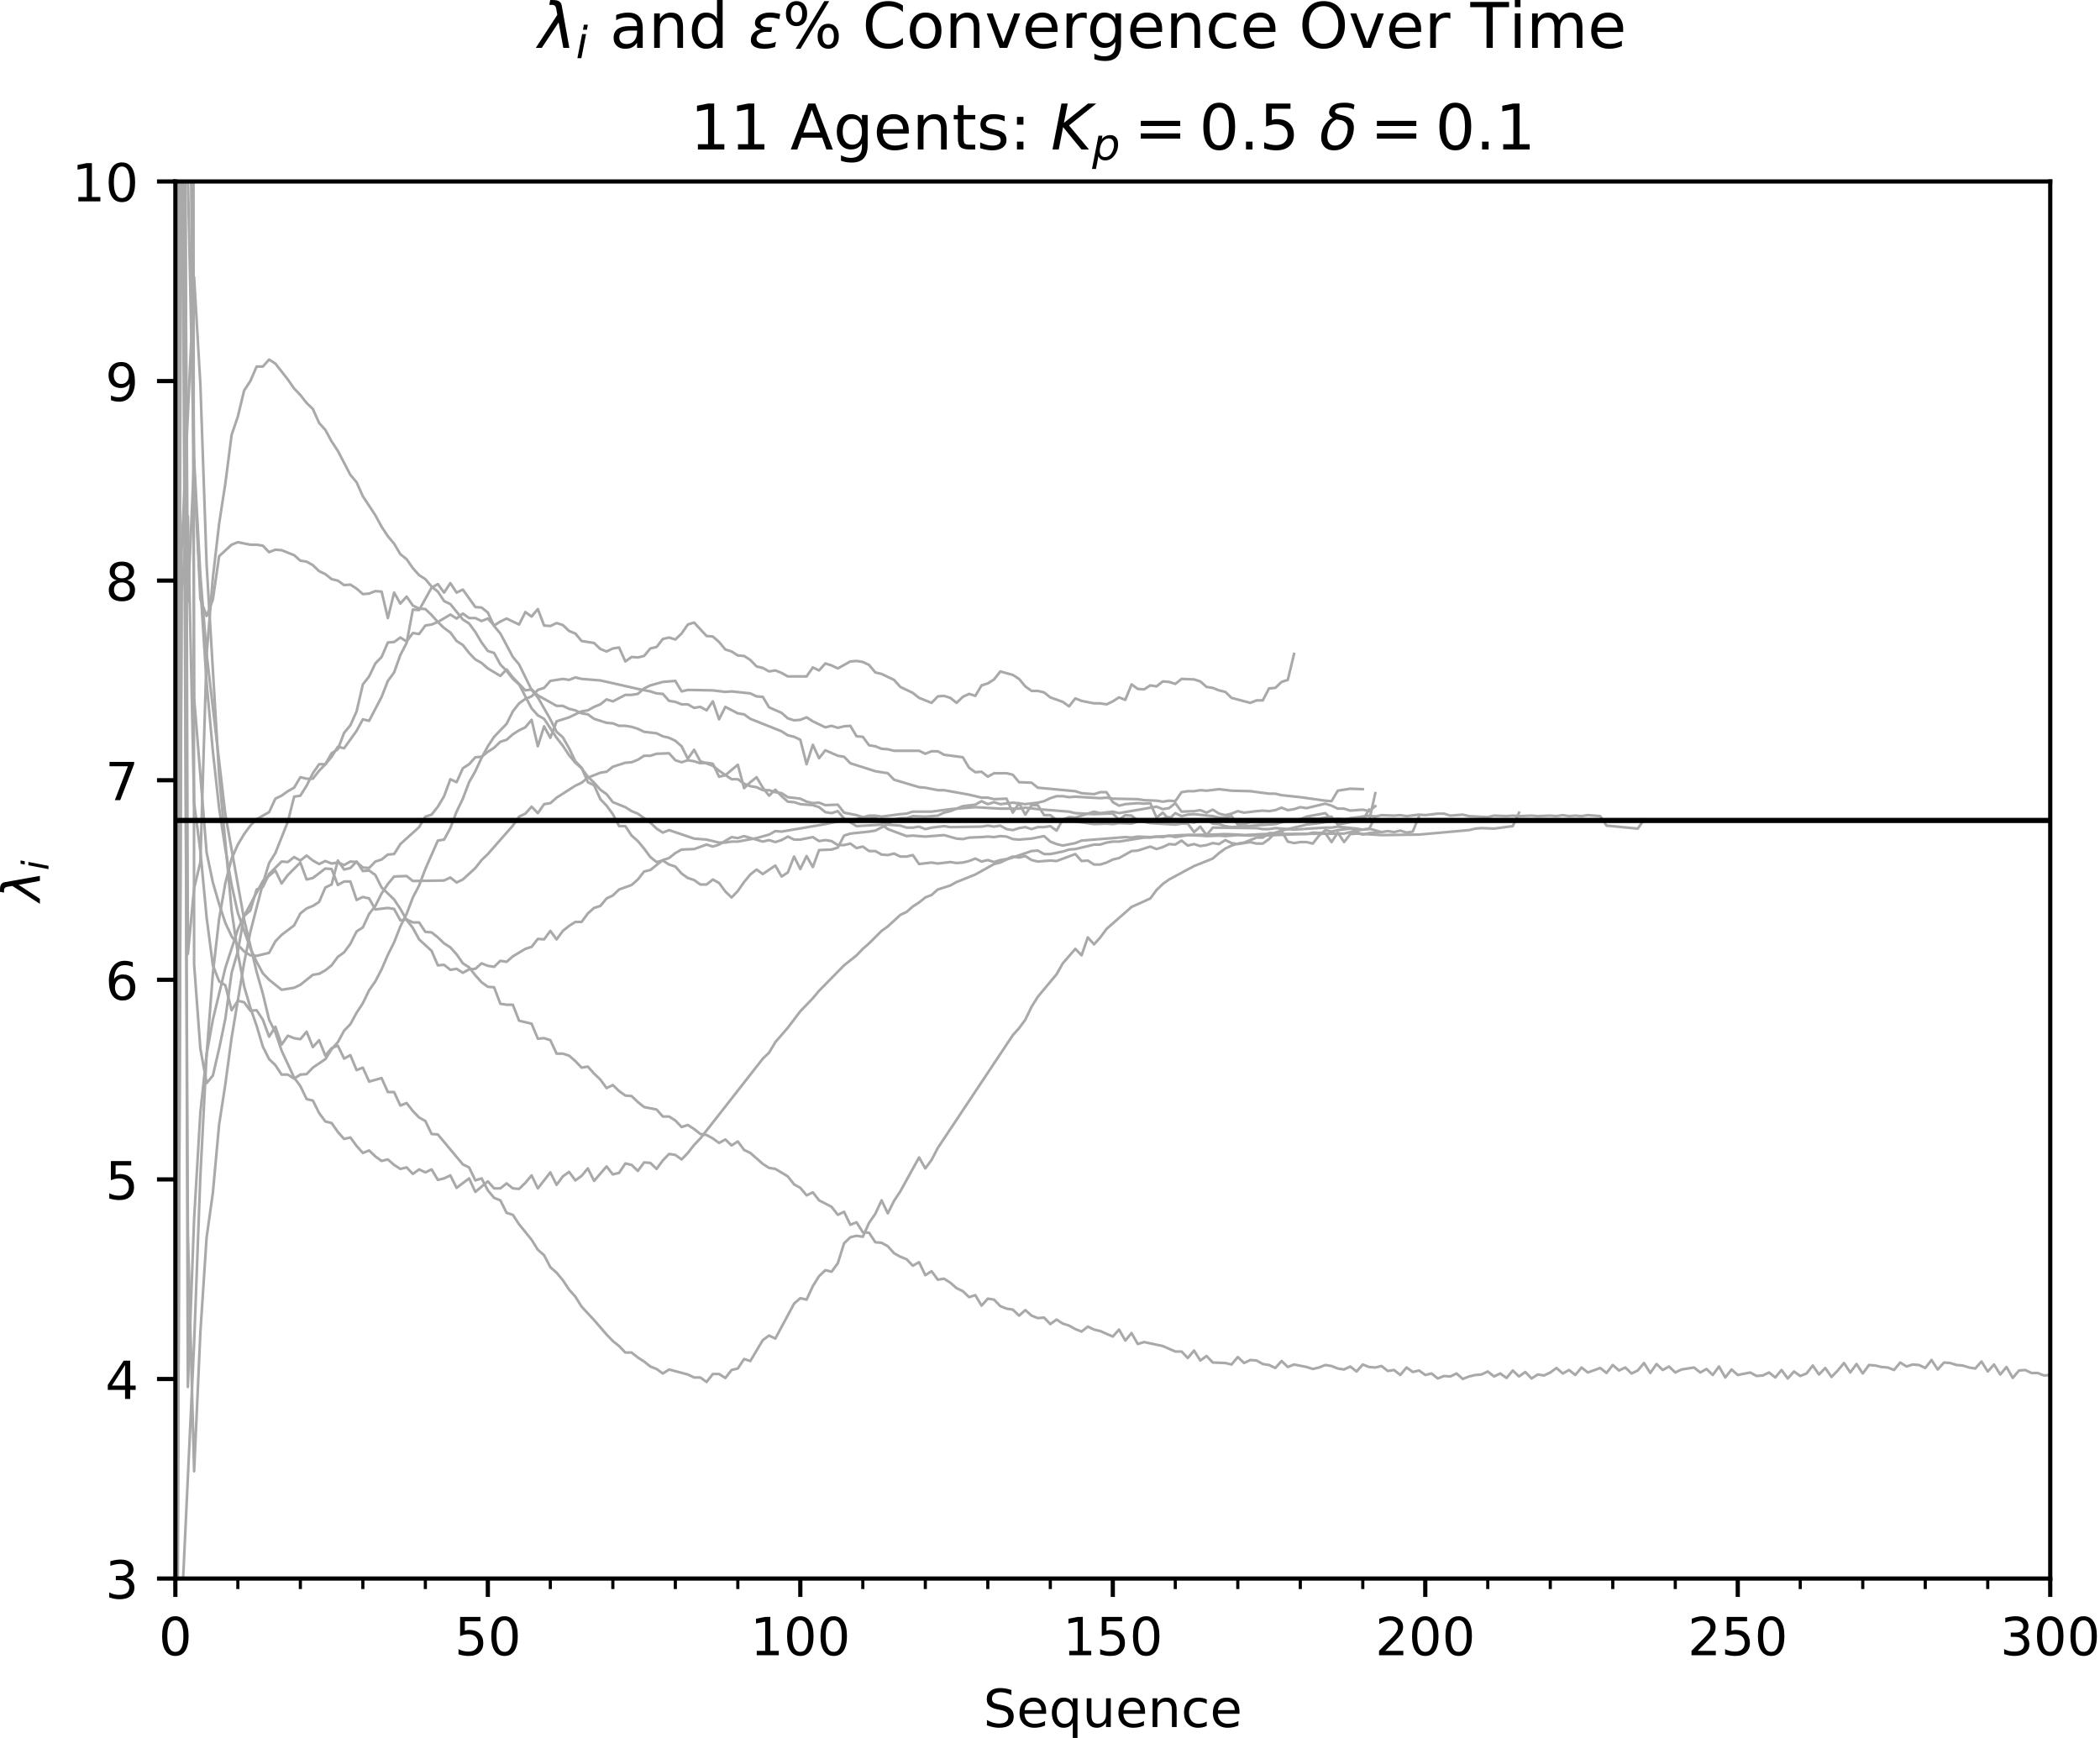 <?xml version="1.0" encoding="utf-8" standalone="no"?>
<!DOCTYPE svg PUBLIC "-//W3C//DTD SVG 1.1//EN"
  "http://www.w3.org/Graphics/SVG/1.1/DTD/svg11.dtd">
<!-- Created with matplotlib (http://matplotlib.org/) -->
<svg height="331pt" version="1.1" viewBox="0 0 400 331" width="400pt" xmlns="http://www.w3.org/2000/svg" xmlns:xlink="http://www.w3.org/1999/xlink">
 <defs>
  <style type="text/css">
*{stroke-linecap:butt;stroke-linejoin:round;}
  </style>
 </defs>
 <g id="figure_1">
  <g id="patch_1">
   <path d="M 0 331.028 
L 400.067 331.028 
L 400.067 0 
L 0 0 
z
" style="fill:#ffffff;"/>
  </g>
  <g id="axes_1">
   <g id="patch_2">
    <path d="M 33.403 300.672 
L 390.523 300.672 
L 390.523 34.56 
L 33.403 34.56 
z
" style="fill:#ffffff;"/>
   </g>
   <g id="matplotlib.axis_1">
    <g id="xtick_1">
     <g id="line2d_1">
      <defs>
       <path d="M 0 0 
L 0 3.5 
" id="mc3a42876e4" style="stroke:#000000;stroke-width:0.8;"/>
      </defs>
      <g>
       <use style="stroke:#000000;stroke-width:0.8;" x="33.403" xlink:href="#mc3a42876e4" y="300.672"/>
      </g>
     </g>
     <g id="text_1">
      <!-- 0 -->
      <defs>
       <path d="M 31.781 66.406 
Q 24.172 66.406 20.328 58.906 
Q 16.5 51.422 16.5 36.375 
Q 16.5 21.391 20.328 13.891 
Q 24.172 6.391 31.781 6.391 
Q 39.453 6.391 43.281 13.891 
Q 47.125 21.391 47.125 36.375 
Q 47.125 51.422 43.281 58.906 
Q 39.453 66.406 31.781 66.406 
z
M 31.781 74.219 
Q 44.047 74.219 50.516 64.516 
Q 56.984 54.828 56.984 36.375 
Q 56.984 17.969 50.516 8.266 
Q 44.047 -1.422 31.781 -1.422 
Q 19.531 -1.422 13.062 8.266 
Q 6.594 17.969 6.594 36.375 
Q 6.594 54.828 13.062 64.516 
Q 19.531 74.219 31.781 74.219 
z
" id="DejaVuSans-30"/>
      </defs>
      <g transform="translate(30.222 315.27)scale(0.1 -0.1)">
       <use xlink:href="#DejaVuSans-30"/>
      </g>
     </g>
    </g>
    <g id="xtick_2">
     <g id="line2d_2">
      <g>
       <use style="stroke:#000000;stroke-width:0.8;" x="92.923" xlink:href="#mc3a42876e4" y="300.672"/>
      </g>
     </g>
     <g id="text_2">
      <!-- 50 -->
      <defs>
       <path d="M 10.797 72.906 
L 49.516 72.906 
L 49.516 64.594 
L 19.828 64.594 
L 19.828 46.734 
Q 21.969 47.469 24.109 47.828 
Q 26.266 48.188 28.422 48.188 
Q 40.625 48.188 47.75 41.5 
Q 54.891 34.812 54.891 23.391 
Q 54.891 11.625 47.562 5.094 
Q 40.234 -1.422 26.906 -1.422 
Q 22.312 -1.422 17.547 -0.641 
Q 12.797 0.141 7.719 1.703 
L 7.719 11.625 
Q 12.109 9.234 16.797 8.062 
Q 21.484 6.891 26.703 6.891 
Q 35.156 6.891 40.078 11.328 
Q 45.016 15.766 45.016 23.391 
Q 45.016 31 40.078 35.438 
Q 35.156 39.891 26.703 39.891 
Q 22.75 39.891 18.812 39.016 
Q 14.891 38.141 10.797 36.281 
z
" id="DejaVuSans-35"/>
      </defs>
      <g transform="translate(86.561 315.27)scale(0.1 -0.1)">
       <use xlink:href="#DejaVuSans-35"/>
       <use x="63.623" xlink:href="#DejaVuSans-30"/>
      </g>
     </g>
    </g>
    <g id="xtick_3">
     <g id="line2d_3">
      <g>
       <use style="stroke:#000000;stroke-width:0.8;" x="152.443" xlink:href="#mc3a42876e4" y="300.672"/>
      </g>
     </g>
     <g id="text_3">
      <!-- 100 -->
      <defs>
       <path d="M 12.406 8.297 
L 28.516 8.297 
L 28.516 63.922 
L 10.984 60.406 
L 10.984 69.391 
L 28.422 72.906 
L 38.281 72.906 
L 38.281 8.297 
L 54.391 8.297 
L 54.391 0 
L 12.406 0 
z
" id="DejaVuSans-31"/>
      </defs>
      <g transform="translate(142.899 315.27)scale(0.1 -0.1)">
       <use xlink:href="#DejaVuSans-31"/>
       <use x="63.623" xlink:href="#DejaVuSans-30"/>
       <use x="127.246" xlink:href="#DejaVuSans-30"/>
      </g>
     </g>
    </g>
    <g id="xtick_4">
     <g id="line2d_4">
      <g>
       <use style="stroke:#000000;stroke-width:0.8;" x="211.963" xlink:href="#mc3a42876e4" y="300.672"/>
      </g>
     </g>
     <g id="text_4">
      <!-- 150 -->
      <g transform="translate(202.419 315.27)scale(0.1 -0.1)">
       <use xlink:href="#DejaVuSans-31"/>
       <use x="63.623" xlink:href="#DejaVuSans-35"/>
       <use x="127.246" xlink:href="#DejaVuSans-30"/>
      </g>
     </g>
    </g>
    <g id="xtick_5">
     <g id="line2d_5">
      <g>
       <use style="stroke:#000000;stroke-width:0.8;" x="271.483" xlink:href="#mc3a42876e4" y="300.672"/>
      </g>
     </g>
     <g id="text_5">
      <!-- 200 -->
      <defs>
       <path d="M 19.188 8.297 
L 53.609 8.297 
L 53.609 0 
L 7.328 0 
L 7.328 8.297 
Q 12.938 14.109 22.625 23.891 
Q 32.328 33.688 34.812 36.531 
Q 39.547 41.844 41.422 45.531 
Q 43.312 49.219 43.312 52.781 
Q 43.312 58.594 39.234 62.25 
Q 35.156 65.922 28.609 65.922 
Q 23.969 65.922 18.812 64.312 
Q 13.672 62.703 7.812 59.422 
L 7.812 69.391 
Q 13.766 71.781 18.938 73 
Q 24.125 74.219 28.422 74.219 
Q 39.75 74.219 46.484 68.547 
Q 53.219 62.891 53.219 53.422 
Q 53.219 48.922 51.531 44.891 
Q 49.859 40.875 45.406 35.406 
Q 44.188 33.984 37.641 27.219 
Q 31.109 20.453 19.188 8.297 
z
" id="DejaVuSans-32"/>
      </defs>
      <g transform="translate(261.939 315.27)scale(0.1 -0.1)">
       <use xlink:href="#DejaVuSans-32"/>
       <use x="63.623" xlink:href="#DejaVuSans-30"/>
       <use x="127.246" xlink:href="#DejaVuSans-30"/>
      </g>
     </g>
    </g>
    <g id="xtick_6">
     <g id="line2d_6">
      <g>
       <use style="stroke:#000000;stroke-width:0.8;" x="331.003" xlink:href="#mc3a42876e4" y="300.672"/>
      </g>
     </g>
     <g id="text_6">
      <!-- 250 -->
      <g transform="translate(321.459 315.27)scale(0.1 -0.1)">
       <use xlink:href="#DejaVuSans-32"/>
       <use x="63.623" xlink:href="#DejaVuSans-35"/>
       <use x="127.246" xlink:href="#DejaVuSans-30"/>
      </g>
     </g>
    </g>
    <g id="xtick_7">
     <g id="line2d_7">
      <g>
       <use style="stroke:#000000;stroke-width:0.8;" x="390.523" xlink:href="#mc3a42876e4" y="300.672"/>
      </g>
     </g>
     <g id="text_7">
      <!-- 300 -->
      <defs>
       <path d="M 40.578 39.312 
Q 47.656 37.797 51.625 33 
Q 55.609 28.219 55.609 21.188 
Q 55.609 10.406 48.188 4.484 
Q 40.766 -1.422 27.094 -1.422 
Q 22.516 -1.422 17.656 -0.516 
Q 12.797 0.391 7.625 2.203 
L 7.625 11.719 
Q 11.719 9.328 16.594 8.109 
Q 21.484 6.891 26.812 6.891 
Q 36.078 6.891 40.938 10.547 
Q 45.797 14.203 45.797 21.188 
Q 45.797 27.641 41.281 31.266 
Q 36.766 34.906 28.719 34.906 
L 20.219 34.906 
L 20.219 43.016 
L 29.109 43.016 
Q 36.375 43.016 40.234 45.922 
Q 44.094 48.828 44.094 54.297 
Q 44.094 59.906 40.109 62.906 
Q 36.141 65.922 28.719 65.922 
Q 24.656 65.922 20.016 65.031 
Q 15.375 64.156 9.812 62.312 
L 9.812 71.094 
Q 15.438 72.656 20.344 73.438 
Q 25.25 74.219 29.594 74.219 
Q 40.828 74.219 47.359 69.109 
Q 53.906 64.016 53.906 55.328 
Q 53.906 49.266 50.438 45.094 
Q 46.969 40.922 40.578 39.312 
z
" id="DejaVuSans-33"/>
      </defs>
      <g transform="translate(380.979 315.27)scale(0.1 -0.1)">
       <use xlink:href="#DejaVuSans-33"/>
       <use x="63.623" xlink:href="#DejaVuSans-30"/>
       <use x="127.246" xlink:href="#DejaVuSans-30"/>
      </g>
     </g>
    </g>
    <g id="xtick_8">
     <g id="line2d_8">
      <defs>
       <path d="M 0 0 
L 0 2 
" id="mad92791781" style="stroke:#000000;stroke-width:0.6;"/>
      </defs>
      <g>
       <use style="stroke:#000000;stroke-width:0.6;" x="33.403" xlink:href="#mad92791781" y="300.672"/>
      </g>
     </g>
    </g>
    <g id="xtick_9">
     <g id="line2d_9">
      <g>
       <use style="stroke:#000000;stroke-width:0.6;" x="45.307" xlink:href="#mad92791781" y="300.672"/>
      </g>
     </g>
    </g>
    <g id="xtick_10">
     <g id="line2d_10">
      <g>
       <use style="stroke:#000000;stroke-width:0.6;" x="57.211" xlink:href="#mad92791781" y="300.672"/>
      </g>
     </g>
    </g>
    <g id="xtick_11">
     <g id="line2d_11">
      <g>
       <use style="stroke:#000000;stroke-width:0.6;" x="69.115" xlink:href="#mad92791781" y="300.672"/>
      </g>
     </g>
    </g>
    <g id="xtick_12">
     <g id="line2d_12">
      <g>
       <use style="stroke:#000000;stroke-width:0.6;" x="81.019" xlink:href="#mad92791781" y="300.672"/>
      </g>
     </g>
    </g>
    <g id="xtick_13">
     <g id="line2d_13">
      <g>
       <use style="stroke:#000000;stroke-width:0.6;" x="92.923" xlink:href="#mad92791781" y="300.672"/>
      </g>
     </g>
    </g>
    <g id="xtick_14">
     <g id="line2d_14">
      <g>
       <use style="stroke:#000000;stroke-width:0.6;" x="104.827" xlink:href="#mad92791781" y="300.672"/>
      </g>
     </g>
    </g>
    <g id="xtick_15">
     <g id="line2d_15">
      <g>
       <use style="stroke:#000000;stroke-width:0.6;" x="116.731" xlink:href="#mad92791781" y="300.672"/>
      </g>
     </g>
    </g>
    <g id="xtick_16">
     <g id="line2d_16">
      <g>
       <use style="stroke:#000000;stroke-width:0.6;" x="128.635" xlink:href="#mad92791781" y="300.672"/>
      </g>
     </g>
    </g>
    <g id="xtick_17">
     <g id="line2d_17">
      <g>
       <use style="stroke:#000000;stroke-width:0.6;" x="140.539" xlink:href="#mad92791781" y="300.672"/>
      </g>
     </g>
    </g>
    <g id="xtick_18">
     <g id="line2d_18">
      <g>
       <use style="stroke:#000000;stroke-width:0.6;" x="152.443" xlink:href="#mad92791781" y="300.672"/>
      </g>
     </g>
    </g>
    <g id="xtick_19">
     <g id="line2d_19">
      <g>
       <use style="stroke:#000000;stroke-width:0.6;" x="164.347" xlink:href="#mad92791781" y="300.672"/>
      </g>
     </g>
    </g>
    <g id="xtick_20">
     <g id="line2d_20">
      <g>
       <use style="stroke:#000000;stroke-width:0.6;" x="176.251" xlink:href="#mad92791781" y="300.672"/>
      </g>
     </g>
    </g>
    <g id="xtick_21">
     <g id="line2d_21">
      <g>
       <use style="stroke:#000000;stroke-width:0.6;" x="188.155" xlink:href="#mad92791781" y="300.672"/>
      </g>
     </g>
    </g>
    <g id="xtick_22">
     <g id="line2d_22">
      <g>
       <use style="stroke:#000000;stroke-width:0.6;" x="200.059" xlink:href="#mad92791781" y="300.672"/>
      </g>
     </g>
    </g>
    <g id="xtick_23">
     <g id="line2d_23">
      <g>
       <use style="stroke:#000000;stroke-width:0.6;" x="211.963" xlink:href="#mad92791781" y="300.672"/>
      </g>
     </g>
    </g>
    <g id="xtick_24">
     <g id="line2d_24">
      <g>
       <use style="stroke:#000000;stroke-width:0.6;" x="223.867" xlink:href="#mad92791781" y="300.672"/>
      </g>
     </g>
    </g>
    <g id="xtick_25">
     <g id="line2d_25">
      <g>
       <use style="stroke:#000000;stroke-width:0.6;" x="235.771" xlink:href="#mad92791781" y="300.672"/>
      </g>
     </g>
    </g>
    <g id="xtick_26">
     <g id="line2d_26">
      <g>
       <use style="stroke:#000000;stroke-width:0.6;" x="247.675" xlink:href="#mad92791781" y="300.672"/>
      </g>
     </g>
    </g>
    <g id="xtick_27">
     <g id="line2d_27">
      <g>
       <use style="stroke:#000000;stroke-width:0.6;" x="259.579" xlink:href="#mad92791781" y="300.672"/>
      </g>
     </g>
    </g>
    <g id="xtick_28">
     <g id="line2d_28">
      <g>
       <use style="stroke:#000000;stroke-width:0.6;" x="271.483" xlink:href="#mad92791781" y="300.672"/>
      </g>
     </g>
    </g>
    <g id="xtick_29">
     <g id="line2d_29">
      <g>
       <use style="stroke:#000000;stroke-width:0.6;" x="283.387" xlink:href="#mad92791781" y="300.672"/>
      </g>
     </g>
    </g>
    <g id="xtick_30">
     <g id="line2d_30">
      <g>
       <use style="stroke:#000000;stroke-width:0.6;" x="295.291" xlink:href="#mad92791781" y="300.672"/>
      </g>
     </g>
    </g>
    <g id="xtick_31">
     <g id="line2d_31">
      <g>
       <use style="stroke:#000000;stroke-width:0.6;" x="307.195" xlink:href="#mad92791781" y="300.672"/>
      </g>
     </g>
    </g>
    <g id="xtick_32">
     <g id="line2d_32">
      <g>
       <use style="stroke:#000000;stroke-width:0.6;" x="319.099" xlink:href="#mad92791781" y="300.672"/>
      </g>
     </g>
    </g>
    <g id="xtick_33">
     <g id="line2d_33">
      <g>
       <use style="stroke:#000000;stroke-width:0.6;" x="331.003" xlink:href="#mad92791781" y="300.672"/>
      </g>
     </g>
    </g>
    <g id="xtick_34">
     <g id="line2d_34">
      <g>
       <use style="stroke:#000000;stroke-width:0.6;" x="342.907" xlink:href="#mad92791781" y="300.672"/>
      </g>
     </g>
    </g>
    <g id="xtick_35">
     <g id="line2d_35">
      <g>
       <use style="stroke:#000000;stroke-width:0.6;" x="354.811" xlink:href="#mad92791781" y="300.672"/>
      </g>
     </g>
    </g>
    <g id="xtick_36">
     <g id="line2d_36">
      <g>
       <use style="stroke:#000000;stroke-width:0.6;" x="366.715" xlink:href="#mad92791781" y="300.672"/>
      </g>
     </g>
    </g>
    <g id="xtick_37">
     <g id="line2d_37">
      <g>
       <use style="stroke:#000000;stroke-width:0.6;" x="378.619" xlink:href="#mad92791781" y="300.672"/>
      </g>
     </g>
    </g>
    <g id="xtick_38">
     <g id="line2d_38">
      <g>
       <use style="stroke:#000000;stroke-width:0.6;" x="390.523" xlink:href="#mad92791781" y="300.672"/>
      </g>
     </g>
    </g>
    <g id="text_8">
     <!-- Sequence -->
     <defs>
      <path d="M 53.516 70.516 
L 53.516 60.891 
Q 47.906 63.578 42.922 64.891 
Q 37.938 66.219 33.297 66.219 
Q 25.25 66.219 20.875 63.094 
Q 16.5 59.969 16.5 54.203 
Q 16.5 49.359 19.406 46.891 
Q 22.312 44.438 30.422 42.922 
L 36.375 41.703 
Q 47.406 39.594 52.656 34.297 
Q 57.906 29 57.906 20.125 
Q 57.906 9.516 50.797 4.047 
Q 43.703 -1.422 29.984 -1.422 
Q 24.812 -1.422 18.969 -0.25 
Q 13.141 0.922 6.891 3.219 
L 6.891 13.375 
Q 12.891 10.016 18.656 8.297 
Q 24.422 6.594 29.984 6.594 
Q 38.422 6.594 43.016 9.906 
Q 47.609 13.234 47.609 19.391 
Q 47.609 24.75 44.312 27.781 
Q 41.016 30.812 33.5 32.328 
L 27.484 33.5 
Q 16.453 35.688 11.516 40.375 
Q 6.594 45.062 6.594 53.422 
Q 6.594 63.094 13.406 68.656 
Q 20.219 74.219 32.172 74.219 
Q 37.312 74.219 42.625 73.281 
Q 47.953 72.359 53.516 70.516 
z
" id="DejaVuSans-53"/>
      <path d="M 56.203 29.594 
L 56.203 25.203 
L 14.891 25.203 
Q 15.484 15.922 20.484 11.062 
Q 25.484 6.203 34.422 6.203 
Q 39.594 6.203 44.453 7.469 
Q 49.312 8.734 54.109 11.281 
L 54.109 2.781 
Q 49.266 0.734 44.188 -0.344 
Q 39.109 -1.422 33.891 -1.422 
Q 20.797 -1.422 13.156 6.188 
Q 5.516 13.812 5.516 26.812 
Q 5.516 40.234 12.766 48.109 
Q 20.016 56 32.328 56 
Q 43.359 56 49.781 48.891 
Q 56.203 41.797 56.203 29.594 
z
M 47.219 32.234 
Q 47.125 39.594 43.094 43.984 
Q 39.062 48.391 32.422 48.391 
Q 24.906 48.391 20.391 44.141 
Q 15.875 39.891 15.188 32.172 
z
" id="DejaVuSans-65"/>
      <path d="M 14.797 27.297 
Q 14.797 17.391 18.875 11.75 
Q 22.953 6.109 30.078 6.109 
Q 37.203 6.109 41.297 11.75 
Q 45.406 17.391 45.406 27.297 
Q 45.406 37.203 41.297 42.844 
Q 37.203 48.484 30.078 48.484 
Q 22.953 48.484 18.875 42.844 
Q 14.797 37.203 14.797 27.297 
z
M 45.406 8.203 
Q 42.578 3.328 38.25 0.953 
Q 33.938 -1.422 27.875 -1.422 
Q 17.969 -1.422 11.734 6.484 
Q 5.516 14.406 5.516 27.297 
Q 5.516 40.188 11.734 48.094 
Q 17.969 56 27.875 56 
Q 33.938 56 38.25 53.625 
Q 42.578 51.266 45.406 46.391 
L 45.406 54.688 
L 54.391 54.688 
L 54.391 -20.797 
L 45.406 -20.797 
z
" id="DejaVuSans-71"/>
      <path d="M 8.5 21.578 
L 8.5 54.688 
L 17.484 54.688 
L 17.484 21.922 
Q 17.484 14.156 20.5 10.266 
Q 23.531 6.391 29.594 6.391 
Q 36.859 6.391 41.078 11.031 
Q 45.312 15.672 45.312 23.688 
L 45.312 54.688 
L 54.297 54.688 
L 54.297 0 
L 45.312 0 
L 45.312 8.406 
Q 42.047 3.422 37.719 1 
Q 33.406 -1.422 27.688 -1.422 
Q 18.266 -1.422 13.375 4.438 
Q 8.5 10.297 8.5 21.578 
z
M 31.109 56 
z
" id="DejaVuSans-75"/>
      <path d="M 54.891 33.016 
L 54.891 0 
L 45.906 0 
L 45.906 32.719 
Q 45.906 40.484 42.875 44.328 
Q 39.844 48.188 33.797 48.188 
Q 26.516 48.188 22.312 43.547 
Q 18.109 38.922 18.109 30.906 
L 18.109 0 
L 9.078 0 
L 9.078 54.688 
L 18.109 54.688 
L 18.109 46.188 
Q 21.344 51.125 25.703 53.562 
Q 30.078 56 35.797 56 
Q 45.219 56 50.047 50.172 
Q 54.891 44.344 54.891 33.016 
z
" id="DejaVuSans-6e"/>
      <path d="M 48.781 52.594 
L 48.781 44.188 
Q 44.969 46.297 41.141 47.344 
Q 37.312 48.391 33.406 48.391 
Q 24.656 48.391 19.812 42.844 
Q 14.984 37.312 14.984 27.297 
Q 14.984 17.281 19.812 11.734 
Q 24.656 6.203 33.406 6.203 
Q 37.312 6.203 41.141 7.25 
Q 44.969 8.297 48.781 10.406 
L 48.781 2.094 
Q 45.016 0.344 40.984 -0.531 
Q 36.969 -1.422 32.422 -1.422 
Q 20.062 -1.422 12.781 6.344 
Q 5.516 14.109 5.516 27.297 
Q 5.516 40.672 12.859 48.328 
Q 20.219 56 33.016 56 
Q 37.156 56 41.109 55.141 
Q 45.062 54.297 48.781 52.594 
z
" id="DejaVuSans-63"/>
     </defs>
     <g transform="translate(187.298 328.949)scale(0.1 -0.1)">
      <use xlink:href="#DejaVuSans-53"/>
      <use x="63.477" xlink:href="#DejaVuSans-65"/>
      <use x="125" xlink:href="#DejaVuSans-71"/>
      <use x="188.477" xlink:href="#DejaVuSans-75"/>
      <use x="251.855" xlink:href="#DejaVuSans-65"/>
      <use x="313.379" xlink:href="#DejaVuSans-6e"/>
      <use x="376.758" xlink:href="#DejaVuSans-63"/>
      <use x="431.738" xlink:href="#DejaVuSans-65"/>
     </g>
    </g>
   </g>
   <g id="matplotlib.axis_2">
    <g id="ytick_1">
     <g id="line2d_39">
      <defs>
       <path d="M 0 0 
L -3.5 0 
" id="m1641bdc5e7" style="stroke:#000000;stroke-width:0.8;"/>
      </defs>
      <g>
       <use style="stroke:#000000;stroke-width:0.8;" x="33.403" xlink:href="#m1641bdc5e7" y="300.672"/>
      </g>
     </g>
     <g id="text_9">
      <!-- 3 -->
      <g transform="translate(20.041 304.471)scale(0.1 -0.1)">
       <use xlink:href="#DejaVuSans-33"/>
      </g>
     </g>
    </g>
    <g id="ytick_2">
     <g id="line2d_40">
      <g>
       <use style="stroke:#000000;stroke-width:0.8;" x="33.403" xlink:href="#m1641bdc5e7" y="262.656"/>
      </g>
     </g>
     <g id="text_10">
      <!-- 4 -->
      <defs>
       <path d="M 37.797 64.312 
L 12.891 25.391 
L 37.797 25.391 
z
M 35.203 72.906 
L 47.609 72.906 
L 47.609 25.391 
L 58.016 25.391 
L 58.016 17.188 
L 47.609 17.188 
L 47.609 0 
L 37.797 0 
L 37.797 17.188 
L 4.891 17.188 
L 4.891 26.703 
z
" id="DejaVuSans-34"/>
      </defs>
      <g transform="translate(20.041 266.455)scale(0.1 -0.1)">
       <use xlink:href="#DejaVuSans-34"/>
      </g>
     </g>
    </g>
    <g id="ytick_3">
     <g id="line2d_41">
      <g>
       <use style="stroke:#000000;stroke-width:0.8;" x="33.403" xlink:href="#m1641bdc5e7" y="224.64"/>
      </g>
     </g>
     <g id="text_11">
      <!-- 5 -->
      <g transform="translate(20.041 228.439)scale(0.1 -0.1)">
       <use xlink:href="#DejaVuSans-35"/>
      </g>
     </g>
    </g>
    <g id="ytick_4">
     <g id="line2d_42">
      <g>
       <use style="stroke:#000000;stroke-width:0.8;" x="33.403" xlink:href="#m1641bdc5e7" y="186.624"/>
      </g>
     </g>
     <g id="text_12">
      <!-- 6 -->
      <defs>
       <path d="M 33.016 40.375 
Q 26.375 40.375 22.484 35.828 
Q 18.609 31.297 18.609 23.391 
Q 18.609 15.531 22.484 10.953 
Q 26.375 6.391 33.016 6.391 
Q 39.656 6.391 43.531 10.953 
Q 47.406 15.531 47.406 23.391 
Q 47.406 31.297 43.531 35.828 
Q 39.656 40.375 33.016 40.375 
z
M 52.594 71.297 
L 52.594 62.312 
Q 48.875 64.062 45.094 64.984 
Q 41.312 65.922 37.594 65.922 
Q 27.828 65.922 22.672 59.328 
Q 17.531 52.734 16.797 39.406 
Q 19.672 43.656 24.016 45.922 
Q 28.375 48.188 33.594 48.188 
Q 44.578 48.188 50.953 41.516 
Q 57.328 34.859 57.328 23.391 
Q 57.328 12.156 50.688 5.359 
Q 44.047 -1.422 33.016 -1.422 
Q 20.359 -1.422 13.672 8.266 
Q 6.984 17.969 6.984 36.375 
Q 6.984 53.656 15.188 63.938 
Q 23.391 74.219 37.203 74.219 
Q 40.922 74.219 44.703 73.484 
Q 48.484 72.75 52.594 71.297 
z
" id="DejaVuSans-36"/>
      </defs>
      <g transform="translate(20.041 190.423)scale(0.1 -0.1)">
       <use xlink:href="#DejaVuSans-36"/>
      </g>
     </g>
    </g>
    <g id="ytick_5">
     <g id="line2d_43">
      <g>
       <use style="stroke:#000000;stroke-width:0.8;" x="33.403" xlink:href="#m1641bdc5e7" y="148.608"/>
      </g>
     </g>
     <g id="text_13">
      <!-- 7 -->
      <defs>
       <path d="M 8.203 72.906 
L 55.078 72.906 
L 55.078 68.703 
L 28.609 0 
L 18.312 0 
L 43.219 64.594 
L 8.203 64.594 
z
" id="DejaVuSans-37"/>
      </defs>
      <g transform="translate(20.041 152.407)scale(0.1 -0.1)">
       <use xlink:href="#DejaVuSans-37"/>
      </g>
     </g>
    </g>
    <g id="ytick_6">
     <g id="line2d_44">
      <g>
       <use style="stroke:#000000;stroke-width:0.8;" x="33.403" xlink:href="#m1641bdc5e7" y="110.592"/>
      </g>
     </g>
     <g id="text_14">
      <!-- 8 -->
      <defs>
       <path d="M 31.781 34.625 
Q 24.75 34.625 20.719 30.859 
Q 16.703 27.094 16.703 20.516 
Q 16.703 13.922 20.719 10.156 
Q 24.75 6.391 31.781 6.391 
Q 38.812 6.391 42.859 10.172 
Q 46.922 13.969 46.922 20.516 
Q 46.922 27.094 42.891 30.859 
Q 38.875 34.625 31.781 34.625 
z
M 21.922 38.812 
Q 15.578 40.375 12.031 44.719 
Q 8.5 49.078 8.5 55.328 
Q 8.5 64.062 14.719 69.141 
Q 20.953 74.219 31.781 74.219 
Q 42.672 74.219 48.875 69.141 
Q 55.078 64.062 55.078 55.328 
Q 55.078 49.078 51.531 44.719 
Q 48 40.375 41.703 38.812 
Q 48.828 37.156 52.797 32.312 
Q 56.781 27.484 56.781 20.516 
Q 56.781 9.906 50.312 4.234 
Q 43.844 -1.422 31.781 -1.422 
Q 19.734 -1.422 13.25 4.234 
Q 6.781 9.906 6.781 20.516 
Q 6.781 27.484 10.781 32.312 
Q 14.797 37.156 21.922 38.812 
z
M 18.312 54.391 
Q 18.312 48.734 21.844 45.562 
Q 25.391 42.391 31.781 42.391 
Q 38.141 42.391 41.719 45.562 
Q 45.312 48.734 45.312 54.391 
Q 45.312 60.062 41.719 63.234 
Q 38.141 66.406 31.781 66.406 
Q 25.391 66.406 21.844 63.234 
Q 18.312 60.062 18.312 54.391 
z
" id="DejaVuSans-38"/>
      </defs>
      <g transform="translate(20.041 114.391)scale(0.1 -0.1)">
       <use xlink:href="#DejaVuSans-38"/>
      </g>
     </g>
    </g>
    <g id="ytick_7">
     <g id="line2d_45">
      <g>
       <use style="stroke:#000000;stroke-width:0.8;" x="33.403" xlink:href="#m1641bdc5e7" y="72.576"/>
      </g>
     </g>
     <g id="text_15">
      <!-- 9 -->
      <defs>
       <path d="M 10.984 1.516 
L 10.984 10.5 
Q 14.703 8.734 18.5 7.812 
Q 22.312 6.891 25.984 6.891 
Q 35.75 6.891 40.891 13.453 
Q 46.047 20.016 46.781 33.406 
Q 43.953 29.203 39.594 26.953 
Q 35.25 24.703 29.984 24.703 
Q 19.047 24.703 12.672 31.312 
Q 6.297 37.938 6.297 49.422 
Q 6.297 60.641 12.938 67.422 
Q 19.578 74.219 30.609 74.219 
Q 43.266 74.219 49.922 64.516 
Q 56.594 54.828 56.594 36.375 
Q 56.594 19.141 48.406 8.859 
Q 40.234 -1.422 26.422 -1.422 
Q 22.703 -1.422 18.891 -0.688 
Q 15.094 0.047 10.984 1.516 
z
M 30.609 32.422 
Q 37.25 32.422 41.125 36.953 
Q 45.016 41.5 45.016 49.422 
Q 45.016 57.281 41.125 61.844 
Q 37.25 66.406 30.609 66.406 
Q 23.969 66.406 20.094 61.844 
Q 16.219 57.281 16.219 49.422 
Q 16.219 41.5 20.094 36.953 
Q 23.969 32.422 30.609 32.422 
z
" id="DejaVuSans-39"/>
      </defs>
      <g transform="translate(20.041 76.375)scale(0.1 -0.1)">
       <use xlink:href="#DejaVuSans-39"/>
      </g>
     </g>
    </g>
    <g id="ytick_8">
     <g id="line2d_46">
      <g>
       <use style="stroke:#000000;stroke-width:0.8;" x="33.403" xlink:href="#m1641bdc5e7" y="34.56"/>
      </g>
     </g>
     <g id="text_16">
      <!-- 10 -->
      <g transform="translate(13.678 38.359)scale(0.1 -0.1)">
       <use xlink:href="#DejaVuSans-31"/>
       <use x="63.623" xlink:href="#DejaVuSans-30"/>
      </g>
     </g>
    </g>
    <g id="text_17">
     <!-- $\lambda_i$ -->
     <defs>
      <path d="M 36.719 67.438 
L 48.828 0 
L 39.312 0 
L 31.844 40.438 
L 5.125 0 
L -4.391 0 
L 29.734 52.438 
L 28.031 62.109 
Q 26.953 68.266 21.734 68.266 
L 17.047 68.266 
L 18.5 75.984 
L 24.219 75.875 
Q 35.203 75.734 36.719 67.438 
z
" id="DejaVuSans-Oblique-3bb"/>
      <path d="M 18.312 75.984 
L 27.297 75.984 
L 25.094 64.594 
L 16.109 64.594 
z
M 14.203 54.688 
L 23.188 54.688 
L 12.5 0 
L 3.516 0 
z
" id="DejaVuSans-Oblique-69"/>
     </defs>
     <g transform="translate(7.598 171.716)rotate(-90)scale(0.1 -0.1)">
      <use transform="translate(0 0.016)" xlink:href="#DejaVuSans-Oblique-3bb"/>
      <use transform="translate(59.18 -16.391)scale(0.7)" xlink:href="#DejaVuSans-Oblique-69"/>
     </g>
    </g>
   </g>
   <g id="line2d_47">
    <path clip-path="url(#pb3ee312890)" d="M 33.607 332.028 
L 34.431 -1 
M 35.026 -1 
L 35.784 114.584 
L 36.974 87.592 
L 38.165 109.547 
L 39.355 124.563 
L 42.926 155.166 
L 46.498 175.124 
L 48.878 185.103 
L 50.069 189.285 
L 51.259 194.227 
L 52.45 196.603 
L 53.64 200.12 
L 56.021 205.252 
L 57.211 206.868 
L 58.402 209.339 
L 59.592 209.624 
L 60.782 212 
L 61.973 213.615 
L 63.163 213.9 
L 64.354 215.611 
L 65.544 216.942 
L 66.734 216.657 
L 67.925 218.272 
L 69.115 219.603 
L 70.306 219.128 
L 71.496 220.268 
L 72.686 221.124 
L 73.877 220.838 
L 75.067 221.884 
L 76.258 222.644 
L 77.448 222.359 
L 78.638 223.595 
L 79.829 222.739 
L 81.019 223.309 
L 82.21 222.739 
L 83.4 224.735 
L 84.59 224.45 
L 85.781 223.88 
L 86.971 226.256 
L 89.352 224.45 
L 90.542 227.016 
L 92.923 225.02 
L 94.114 226.351 
L 95.304 226.351 
L 96.494 225.4 
L 97.685 226.351 
L 98.875 226.446 
L 100.066 225.305 
L 101.256 223.88 
L 102.446 226.351 
L 104.827 223.309 
L 106.018 225.685 
L 107.208 224.07 
L 108.398 223.214 
L 109.589 224.83 
L 110.779 223.975 
L 111.97 222.549 
L 113.16 224.925 
L 115.541 222.169 
L 116.731 223.69 
L 117.922 223.404 
L 119.112 221.599 
L 120.302 221.884 
L 121.493 223.024 
L 122.683 221.409 
L 123.874 221.504 
L 125.064 222.644 
L 126.254 221.028 
L 127.445 219.793 
L 128.635 219.983 
L 129.826 220.838 
L 131.016 219.603 
L 132.206 218.082 
L 133.397 216.847 
L 145.301 201.64 
L 146.491 200.5 
L 147.682 198.504 
L 150.062 195.748 
L 152.443 192.612 
L 154.824 190.14 
L 156.014 188.715 
L 160.776 183.868 
L 163.157 181.967 
L 164.347 180.732 
L 165.538 179.686 
L 167.918 177.31 
L 169.109 176.455 
L 171.49 174.269 
L 172.68 173.699 
L 173.87 172.653 
L 175.061 171.893 
L 176.251 170.942 
L 177.442 170.467 
L 178.632 169.422 
L 181.013 168.661 
L 182.203 167.996 
L 185.774 166.571 
L 189.346 164.575 
L 190.536 164.29 
L 191.726 163.719 
L 196.488 162.104 
L 197.678 162.009 
L 198.869 162.674 
L 200.059 162.674 
L 202.44 162.199 
L 203.63 161.819 
L 204.821 161.723 
L 208.392 160.868 
L 209.582 160.868 
L 210.773 160.488 
L 211.963 160.298 
L 213.154 160.298 
L 217.915 159.538 
L 219.106 159.538 
L 220.296 159.347 
L 221.486 159.443 
L 222.677 159.157 
L 223.867 159.443 
L 226.248 159.062 
L 228.629 159.157 
L 229.819 159.252 
L 232.2 159.157 
L 233.39 159.252 
L 235.771 159.062 
L 238.152 159.157 
L 239.342 159.062 
L 240.533 159.157 
L 242.914 159.062 
L 245.294 158.967 
L 247.675 158.872 
L 248.866 158.872 
L 250.056 158.587 
L 252.437 158.682 
L 253.627 160.393 
L 254.818 158.587 
L 256.008 160.393 
L 257.198 158.872 
L 258.389 158.777 
L 263.15 159.062 
L 270.293 158.967 
L 279.816 158.112 
L 281.006 157.827 
L 282.197 157.732 
L 284.578 157.827 
L 288.149 157.352 
L 289.339 154.786 
L 289.339 154.786 
" style="fill:none;stroke:#a9a9a9;stroke-linecap:square;stroke-width:0.5;"/>
   </g>
   <g id="line2d_48">
    <path clip-path="url(#pb3ee312890)" d="M 33.721 332.028 
L 34.594 104.89 
L 36.974 52.808 
L 38.165 73.146 
L 39.355 107.551 
L 41.736 147.658 
L 44.117 173.413 
L 45.307 181.587 
L 46.498 187.86 
L 47.688 191.946 
L 48.878 195.368 
L 50.069 199.359 
L 51.259 201.735 
L 52.45 202.876 
L 53.64 204.682 
L 54.83 204.682 
L 56.021 205.442 
L 57.211 204.682 
L 58.402 204.587 
L 59.592 203.351 
L 61.973 201.735 
L 63.163 199.835 
L 64.354 198.504 
L 65.544 196.318 
L 66.734 195.083 
L 67.925 192.897 
L 69.115 191.091 
L 70.306 188.62 
L 71.496 186.909 
L 72.686 184.628 
L 73.877 181.872 
L 75.067 179.496 
L 76.258 176.455 
L 77.448 174.079 
L 78.638 170.942 
L 79.829 168.661 
L 81.019 165.525 
L 83.4 160.108 
L 84.59 159.918 
L 85.781 157.732 
L 86.971 154.595 
L 88.162 152.124 
L 89.352 148.988 
L 90.542 146.897 
L 91.733 144.331 
L 92.923 142.145 
L 94.114 140.339 
L 96.494 137.868 
L 97.685 135.492 
L 98.875 133.972 
L 100.066 133.116 
L 101.256 132.641 
L 102.446 131.406 
L 103.637 131.026 
L 104.827 129.695 
L 107.208 129.315 
L 108.398 129.505 
L 109.589 129.03 
L 110.779 129.315 
L 114.35 129.6 
L 121.493 131.216 
L 123.874 131.691 
L 125.064 132.071 
L 126.254 132.166 
L 127.445 133.497 
L 128.635 133.687 
L 129.826 134.162 
L 131.016 134.162 
L 132.206 134.827 
L 133.397 134.637 
L 134.587 135.302 
L 135.778 133.592 
L 136.968 137.013 
L 138.158 134.637 
L 140.539 135.873 
L 141.73 136.063 
L 142.92 136.918 
L 148.872 139.294 
L 150.062 140.054 
L 151.253 140.339 
L 152.443 140.91 
L 153.634 145.567 
L 154.824 141.86 
L 156.014 144.426 
L 157.205 142.906 
L 159.586 143.951 
L 160.776 144.141 
L 161.966 145.377 
L 166.728 146.897 
L 169.109 147.277 
L 170.299 148.513 
L 175.061 149.939 
L 176.251 150.034 
L 178.632 150.509 
L 179.822 150.509 
L 184.584 151.364 
L 186.965 151.934 
L 188.155 151.934 
L 189.346 152.219 
L 191.726 152.124 
L 192.917 154.786 
L 194.107 152.98 
L 195.298 155.166 
L 196.488 153.36 
L 197.678 153.36 
L 198.869 155.261 
L 200.059 155.261 
L 201.25 156.211 
L 203.63 156.306 
L 208.392 156.971 
L 210.773 156.876 
L 211.963 156.971 
L 213.154 156.781 
L 215.534 156.876 
L 216.725 156.496 
L 220.296 156.211 
L 222.677 155.641 
L 223.867 156.401 
L 226.248 156.496 
L 227.438 156.686 
L 228.629 156.211 
L 229.819 156.116 
L 231.01 156.876 
L 232.2 156.971 
L 233.39 157.352 
L 234.581 157.542 
L 242.914 156.971 
L 245.294 156.306 
L 247.675 156.021 
L 248.866 155.546 
L 252.437 154.881 
L 253.627 156.021 
L 254.818 155.926 
L 256.008 156.021 
L 258.389 155.831 
L 259.579 155.546 
L 260.77 156.401 
L 261.96 151.079 
L 261.96 151.079 
" style="fill:none;stroke:#a9a9a9;stroke-linecap:square;stroke-width:0.5;"/>
   </g>
   <g id="line2d_49">
    <path clip-path="url(#pb3ee312890)" d="M 34.316 332.028 
L 34.594 306.85 
L 36.974 255.908 
L 38.165 223.975 
L 39.355 200.975 
L 40.546 185.388 
L 41.736 175.029 
L 42.926 168.186 
L 44.117 163.529 
L 45.307 160.868 
L 46.498 158.872 
L 47.688 157.257 
L 48.878 156.021 
L 51.259 154.691 
L 52.45 152.124 
L 53.64 151.554 
L 54.83 150.699 
L 56.021 150.034 
L 57.211 148.038 
L 58.402 148.323 
L 59.592 148.323 
L 60.782 146.802 
L 61.973 145.567 
L 63.163 143.476 
L 64.354 142.715 
L 65.544 139.579 
L 66.734 138.154 
L 67.925 135.492 
L 69.115 130.36 
L 70.306 128.84 
L 71.496 126.369 
L 72.686 125.133 
L 73.877 122.377 
L 75.067 122.282 
L 76.258 121.427 
L 77.448 122.187 
L 78.638 120.571 
L 79.829 120.761 
L 81.019 119.146 
L 82.21 118.955 
L 83.4 118.48 
L 85.781 117.055 
L 86.971 117.815 
L 88.162 116.865 
L 89.352 117.72 
L 90.542 117.72 
L 91.733 118.29 
L 92.923 117.815 
L 94.114 119.146 
L 95.304 118.385 
L 96.494 117.815 
L 98.875 118.955 
L 100.066 116.579 
L 101.256 117.435 
L 102.446 116.009 
L 103.637 119.146 
L 104.827 119.241 
L 106.018 118.67 
L 107.208 119.051 
L 108.398 120.191 
L 109.589 120.666 
L 110.779 122.092 
L 113.16 122.472 
L 114.35 123.612 
L 115.541 124.088 
L 116.731 123.517 
L 117.922 123.327 
L 119.112 125.988 
L 120.302 125.133 
L 121.493 125.228 
L 122.683 124.943 
L 123.874 123.517 
L 125.064 123.232 
L 126.254 121.712 
L 127.445 121.427 
L 128.635 121.807 
L 129.826 120.666 
L 131.016 118.955 
L 132.206 118.575 
L 134.587 121.141 
L 135.778 121.236 
L 136.968 122.282 
L 138.158 123.707 
L 139.349 124.088 
L 140.539 124.848 
L 141.73 124.943 
L 142.92 125.703 
L 144.11 126.939 
L 145.301 127.224 
L 146.491 127.889 
L 147.682 127.699 
L 148.872 128.174 
L 150.062 128.84 
L 153.634 128.84 
L 154.824 127.129 
L 156.014 127.699 
L 157.205 126.369 
L 158.395 126.749 
L 159.586 127.319 
L 161.966 125.988 
L 163.157 125.893 
L 164.347 126.083 
L 165.538 126.654 
L 166.728 128.079 
L 167.918 128.364 
L 170.299 129.505 
L 171.49 130.835 
L 173.87 131.976 
L 175.061 132.926 
L 177.442 133.877 
L 178.632 132.641 
L 179.822 132.546 
L 181.013 132.926 
L 182.203 133.877 
L 183.394 132.736 
L 184.584 132.166 
L 185.774 132.546 
L 186.965 130.55 
L 188.155 130.17 
L 189.346 129.41 
L 190.536 127.889 
L 192.917 128.555 
L 194.107 129.315 
L 195.298 130.74 
L 196.488 131.596 
L 197.678 131.596 
L 198.869 131.881 
L 200.059 132.831 
L 202.44 133.687 
L 203.63 134.542 
L 204.821 133.021 
L 206.011 133.497 
L 208.392 133.972 
L 209.582 133.972 
L 210.773 134.162 
L 211.963 133.592 
L 213.154 132.831 
L 214.344 133.307 
L 215.534 130.36 
L 216.725 131.216 
L 217.915 131.311 
L 219.106 130.55 
L 220.296 130.74 
L 221.486 129.79 
L 222.677 129.885 
L 223.867 130.265 
L 225.058 129.315 
L 227.438 129.41 
L 228.629 129.79 
L 229.819 130.835 
L 231.01 131.026 
L 232.2 131.501 
L 233.39 131.786 
L 234.581 132.926 
L 238.152 133.877 
L 239.342 133.402 
L 240.533 133.402 
L 241.723 131.121 
L 242.914 131.026 
L 244.104 129.885 
L 245.294 129.505 
L 246.485 124.563 
L 246.485 124.563 
" style="fill:none;stroke:#a9a9a9;stroke-linecap:square;stroke-width:0.5;"/>
   </g>
   <g id="line2d_50">
    <path clip-path="url(#pb3ee312890)" d="M 35.724 -1 
L 35.784 33.419 
L 36.974 89.208 
L 38.165 114.108 
L 39.355 117.34 
L 40.546 114.203 
L 41.736 105.935 
L 44.117 103.749 
L 45.307 103.274 
L 47.688 103.749 
L 48.878 103.749 
L 50.069 103.939 
L 51.259 105.175 
L 52.45 104.699 
L 53.64 104.795 
L 56.021 105.745 
L 57.211 106.79 
L 58.402 106.98 
L 59.592 107.646 
L 60.782 108.786 
L 61.973 109.356 
L 63.163 110.307 
L 64.354 110.592 
L 65.544 111.447 
L 66.734 111.352 
L 67.925 112.113 
L 69.115 113.158 
L 70.306 113.063 
L 71.496 112.588 
L 72.686 112.683 
L 73.877 117.72 
L 75.067 112.873 
L 76.258 114.964 
L 77.448 113.633 
L 78.638 115.344 
L 79.829 115.914 
L 81.019 116.009 
L 82.21 117.15 
L 83.4 118.48 
L 84.59 119.621 
L 85.781 120.476 
L 86.971 122.092 
L 88.162 122.852 
L 89.352 124.373 
L 90.542 125.608 
L 91.733 126.274 
L 92.923 127.319 
L 95.304 128.745 
L 96.494 127.509 
L 97.685 129.03 
L 100.066 131.501 
L 101.256 131.311 
L 102.446 132.451 
L 106.018 134.447 
L 107.208 134.447 
L 108.398 135.017 
L 109.589 135.302 
L 110.779 135.873 
L 111.97 136.063 
L 113.16 136.918 
L 115.541 137.678 
L 116.731 137.773 
L 117.922 138.249 
L 119.112 138.249 
L 120.302 138.439 
L 121.493 138.819 
L 122.683 139.389 
L 125.064 139.674 
L 126.254 140.244 
L 127.445 140.53 
L 128.635 141.1 
L 129.826 142.145 
L 131.016 144.521 
L 132.206 142.811 
L 133.397 144.996 
L 135.778 145.852 
L 136.968 146.802 
L 139.349 148.418 
L 140.539 148.418 
L 141.73 149.273 
L 142.92 149.748 
L 144.11 149.939 
L 145.301 150.509 
L 146.491 150.509 
L 147.682 150.889 
L 148.872 151.079 
L 150.062 151.839 
L 152.443 152.124 
L 153.634 152.695 
L 154.824 152.98 
L 156.014 152.885 
L 157.205 153.36 
L 159.586 153.265 
L 160.776 154.786 
L 163.157 155.261 
L 164.347 155.641 
L 165.538 155.546 
L 166.728 155.736 
L 167.918 156.591 
L 169.109 157.067 
L 171.49 157.257 
L 172.68 157.637 
L 173.87 157.637 
L 175.061 157.447 
L 176.251 157.922 
L 177.442 157.637 
L 179.822 157.352 
L 181.013 157.542 
L 186.965 157.447 
L 188.155 157.257 
L 189.346 157.447 
L 190.536 157.257 
L 191.726 157.922 
L 192.917 158.112 
L 194.107 157.732 
L 195.298 157.542 
L 196.488 157.922 
L 197.678 157.542 
L 198.869 157.542 
L 200.059 157.352 
L 201.25 158.207 
L 202.44 156.116 
L 203.63 155.641 
L 204.821 155.736 
L 208.392 154.595 
L 209.582 154.881 
L 211.963 154.595 
L 213.154 154.881 
L 220.296 153.645 
L 221.486 154.12 
L 222.677 153.93 
L 223.867 152.98 
L 225.058 154.595 
L 227.438 154.5 
L 228.629 154.31 
L 229.819 154.786 
L 231.01 154.215 
L 232.2 154.976 
L 233.39 155.261 
L 234.581 154.976 
L 235.771 154.5 
L 236.962 154.786 
L 239.342 154.5 
L 240.533 154.405 
L 241.723 154.5 
L 242.914 154.31 
L 244.104 153.835 
L 245.294 154.31 
L 246.485 154.12 
L 247.675 153.74 
L 248.866 153.93 
L 252.437 153.075 
L 253.627 153.455 
L 254.818 154.025 
L 256.008 154.025 
L 257.198 154.405 
L 259.579 154.215 
L 260.77 154.5 
L 261.96 153.55 
L 261.96 153.55 
" style="fill:none;stroke:#a9a9a9;stroke-linecap:square;stroke-width:0.5;"/>
   </g>
   <g id="line2d_51">
    <path clip-path="url(#pb3ee312890)" d="M 33.551 332.028 
L 34.145 -1 
M 36.495 -1 
L 36.974 132.926 
L 39.355 162.389 
L 40.546 168.091 
L 41.736 172.178 
L 42.926 175.789 
L 44.117 178.356 
L 45.307 179.971 
L 46.498 181.207 
L 47.688 181.967 
L 48.878 182.062 
L 51.259 181.492 
L 52.45 179.306 
L 53.64 178.07 
L 56.021 176.265 
L 57.211 173.984 
L 58.402 173.033 
L 59.592 172.558 
L 60.782 171.798 
L 61.973 169.042 
L 63.163 168.471 
L 64.354 163.909 
L 65.544 165.62 
L 66.734 165.335 
L 67.925 164.099 
L 69.115 165.905 
L 70.306 165.81 
L 71.496 166.666 
L 72.686 169.042 
L 75.067 171.323 
L 76.258 173.128 
L 77.448 175.219 
L 78.638 176.74 
L 79.829 178.926 
L 82.21 181.112 
L 83.4 183.868 
L 84.59 183.773 
L 85.781 184.723 
L 86.971 184.533 
L 88.162 185.293 
L 89.352 184.628 
L 90.542 184.533 
L 91.733 183.488 
L 92.923 183.963 
L 94.114 184.153 
L 95.304 183.012 
L 96.494 183.203 
L 97.685 182.157 
L 100.066 180.732 
L 101.256 180.351 
L 102.446 178.831 
L 103.637 178.926 
L 104.827 177.31 
L 106.018 178.926 
L 107.208 177.31 
L 108.398 176.36 
L 109.589 175.599 
L 110.779 175.599 
L 111.97 173.984 
L 113.16 172.938 
L 114.35 172.558 
L 115.541 171.132 
L 116.731 170.562 
L 117.922 169.422 
L 120.302 168.566 
L 121.493 167.521 
L 122.683 166 
L 123.874 165.715 
L 126.254 163.814 
L 127.445 163.434 
L 128.635 162.484 
L 129.826 161.819 
L 132.206 161.723 
L 134.587 160.868 
L 135.778 161.248 
L 136.968 160.868 
L 139.349 159.443 
L 140.539 159.633 
L 141.73 159.252 
L 145.301 160.298 
L 146.491 160.013 
L 147.682 160.393 
L 148.872 160.013 
L 150.062 159.347 
L 151.253 159.918 
L 152.443 159.918 
L 154.824 159.443 
L 156.014 160.203 
L 157.205 160.013 
L 158.395 160.203 
L 159.586 160.963 
L 160.776 160.963 
L 161.966 160.678 
L 163.157 161.533 
L 164.347 161.248 
L 165.538 162.104 
L 166.728 162.104 
L 167.918 162.769 
L 169.109 162.864 
L 170.299 162.579 
L 171.49 163.149 
L 172.68 163.149 
L 173.87 162.864 
L 175.061 164.575 
L 177.442 164.29 
L 178.632 164.48 
L 181.013 164.195 
L 182.203 164.385 
L 183.394 164.29 
L 184.584 164.004 
L 185.774 163.529 
L 186.965 164.099 
L 188.155 163.814 
L 189.346 164.195 
L 190.536 163.814 
L 191.726 163.624 
L 192.917 163.149 
L 194.107 163.339 
L 195.298 163.054 
L 196.488 163.814 
L 197.678 164.099 
L 200.059 163.909 
L 201.25 164.004 
L 204.821 162.674 
L 206.011 164.004 
L 207.202 163.909 
L 208.392 164.67 
L 209.582 164.67 
L 210.773 164.29 
L 211.963 163.719 
L 213.154 163.434 
L 215.534 162.104 
L 216.725 162.009 
L 219.106 161.248 
L 220.296 161.723 
L 221.486 161.343 
L 222.677 160.773 
L 223.867 160.868 
L 225.058 160.108 
L 226.248 161.058 
L 227.438 160.773 
L 228.629 161.153 
L 229.819 160.963 
L 231.01 160.583 
L 232.2 160.773 
L 233.39 160.013 
L 234.581 160.583 
L 235.771 160.773 
L 238.152 160.393 
L 239.342 160.678 
L 240.533 160.678 
L 241.723 159.823 
L 242.914 158.587 
L 244.104 158.302 
L 245.294 160.298 
L 246.485 160.583 
L 247.675 160.393 
L 248.866 160.393 
L 250.056 160.678 
L 251.246 159.157 
L 252.437 158.112 
L 253.627 158.397 
L 254.818 158.112 
L 257.198 157.827 
L 258.389 158.207 
L 260.77 157.827 
L 263.15 158.492 
L 264.341 158.302 
L 265.531 158.492 
L 266.722 158.207 
L 267.912 158.587 
L 269.102 158.397 
L 270.293 155.451 
L 270.293 155.451 
" style="fill:none;stroke:#a9a9a9;stroke-linecap:square;stroke-width:0.5;"/>
   </g>
   <g id="line2d_52">
    <path clip-path="url(#pb3ee312890)" d="M 33.564 332.028 
L 34.213 -1 
M 35.208 -1 
L 35.784 181.682 
L 36.974 169.232 
L 38.165 164.195 
L 39.355 124.658 
L 40.546 110.022 
L 41.736 99.757 
L 42.926 92.059 
L 44.117 82.84 
L 45.307 79.324 
L 46.498 74.382 
L 47.688 72.576 
L 48.878 69.82 
L 50.069 69.82 
L 51.259 68.489 
L 52.45 69.25 
L 54.83 72.291 
L 56.021 74.002 
L 57.211 75.237 
L 58.402 76.758 
L 59.592 77.898 
L 60.782 80.559 
L 61.973 81.89 
L 63.163 84.076 
L 64.354 85.882 
L 66.734 90.443 
L 67.925 91.869 
L 69.115 94.53 
L 71.496 98.142 
L 72.686 100.328 
L 73.877 102.133 
L 75.067 103.559 
L 76.258 105.555 
L 77.448 106.505 
L 78.638 108.216 
L 79.829 109.547 
L 81.019 110.307 
L 82.21 111.732 
L 83.4 112.683 
L 84.59 114.489 
L 85.781 115.059 
L 88.162 118.005 
L 89.352 118.765 
L 90.542 120.381 
L 91.733 122.377 
L 92.923 123.993 
L 94.114 124.373 
L 95.304 126.559 
L 96.494 127.794 
L 97.685 129.315 
L 98.875 130.36 
L 101.256 134.922 
L 102.446 136.253 
L 103.637 136.918 
L 106.018 140.53 
L 107.208 142.05 
L 108.398 143.856 
L 109.589 145.282 
L 110.779 146.327 
L 111.97 147.943 
L 113.16 149.083 
L 114.35 150.414 
L 115.541 151.269 
L 116.731 152.79 
L 119.112 153.74 
L 120.302 154.5 
L 121.493 154.976 
L 123.874 156.686 
L 125.064 157.827 
L 126.254 158.587 
L 127.445 158.112 
L 132.206 159.728 
L 134.587 159.918 
L 136.968 160.488 
L 138.158 160.488 
L 139.349 160.298 
L 140.539 160.298 
L 144.11 159.633 
L 146.491 158.967 
L 147.682 158.302 
L 148.872 158.397 
L 157.205 156.971 
L 160.776 156.211 
L 163.157 156.021 
L 165.538 155.356 
L 166.728 155.356 
L 167.918 155.546 
L 171.49 155.071 
L 172.68 154.976 
L 173.87 154.595 
L 177.442 154.595 
L 181.013 154.12 
L 185.774 153.74 
L 190.536 154.025 
L 194.107 154.025 
L 195.298 153.835 
L 197.678 154.12 
L 203.63 154.595 
L 204.821 154.881 
L 208.392 155.071 
L 210.773 154.976 
L 211.963 154.976 
L 213.154 156.116 
L 214.344 155.261 
L 215.534 155.356 
L 216.725 156.306 
L 219.106 156.781 
L 223.867 157.067 
L 225.058 156.876 
L 226.248 156.876 
L 227.438 158.492 
L 228.629 157.447 
L 229.819 159.062 
L 231.01 157.637 
L 239.342 157.732 
L 240.533 157.922 
L 241.723 157.922 
L 242.914 157.732 
L 246.485 158.017 
L 252.437 157.637 
L 253.627 157.637 
L 254.818 157.447 
L 258.389 157.827 
L 259.579 158.017 
L 260.77 157.922 
L 261.96 155.546 
L 261.96 155.546 
" style="fill:none;stroke:#a9a9a9;stroke-linecap:square;stroke-width:0.5;"/>
   </g>
   <g id="line2d_53">
    <path clip-path="url(#pb3ee312890)" d="M 33.635 332.028 
L 34.566 -1 
M 34.64 -1 
L 35.784 234.714 
L 36.974 280.238 
L 38.165 253.817 
L 39.355 235.665 
L 40.546 227.206 
L 41.736 214.186 
L 42.926 206.487 
L 44.117 197.649 
L 46.498 183.393 
L 47.688 177.5 
L 50.069 168.281 
L 51.259 164.385 
L 52.45 162.484 
L 54.83 156.496 
L 56.021 151.744 
L 57.211 151.554 
L 58.402 149.653 
L 59.592 147.277 
L 60.782 145.567 
L 61.973 145.567 
L 63.163 144.141 
L 64.354 142.24 
L 65.544 142.525 
L 67.925 139.199 
L 69.115 137.013 
L 70.306 137.298 
L 72.686 132.736 
L 73.877 129.695 
L 75.067 128.079 
L 76.258 124.753 
L 77.448 122.472 
L 78.638 116.104 
L 79.829 116.199 
L 82.21 111.923 
L 83.4 111.257 
L 84.59 112.873 
L 85.781 111.067 
L 86.971 112.873 
L 88.162 112.303 
L 90.542 115.629 
L 91.733 115.724 
L 92.923 116.675 
L 94.114 119.241 
L 95.304 120.666 
L 97.685 125.133 
L 98.875 126.559 
L 101.256 131.406 
L 102.446 132.831 
L 104.827 137.013 
L 106.018 139.389 
L 107.208 140.435 
L 108.398 142.525 
L 109.589 144.996 
L 110.779 146.232 
L 111.97 148.988 
L 113.16 149.558 
L 114.35 152.219 
L 115.541 153.455 
L 116.731 155.071 
L 117.922 157.352 
L 119.112 157.352 
L 120.302 159.157 
L 121.493 160.203 
L 122.683 161.628 
L 123.874 163.244 
L 125.064 164.195 
L 126.254 163.909 
L 127.445 164.67 
L 128.635 165.05 
L 129.826 166.38 
L 131.016 167.236 
L 132.206 167.616 
L 133.397 168.471 
L 134.587 168.471 
L 135.778 167.521 
L 136.968 168.186 
L 138.158 169.802 
L 139.349 170.942 
L 140.539 169.707 
L 141.73 167.996 
L 142.92 166.571 
L 144.11 165.62 
L 145.301 166.475 
L 147.682 164.86 
L 148.872 166.951 
L 150.062 166.19 
L 151.253 163.149 
L 152.443 165.525 
L 153.634 163.054 
L 154.824 165.145 
L 156.014 161.914 
L 158.395 161.819 
L 159.586 161.438 
L 160.776 159.157 
L 161.966 158.777 
L 165.538 158.397 
L 166.728 158.207 
L 169.109 156.971 
L 170.299 156.116 
L 171.49 155.831 
L 172.68 155.831 
L 173.87 155.451 
L 176.251 155.546 
L 178.632 155.356 
L 179.822 154.786 
L 181.013 154.5 
L 183.394 153.55 
L 185.774 153.265 
L 186.965 152.6 
L 188.155 153.17 
L 189.346 152.79 
L 190.536 153.17 
L 192.917 152.885 
L 195.298 153.17 
L 197.678 152.885 
L 198.869 152.6 
L 200.059 152.029 
L 201.25 151.649 
L 202.44 151.649 
L 203.63 151.839 
L 204.821 151.744 
L 209.582 152.029 
L 210.773 151.934 
L 211.963 152.124 
L 216.725 152.219 
L 217.915 152.41 
L 220.296 152.505 
L 221.486 152.695 
L 222.677 152.505 
L 223.867 152.6 
L 225.058 150.889 
L 226.248 150.699 
L 227.438 150.699 
L 228.629 150.509 
L 229.819 150.604 
L 232.2 150.319 
L 234.581 150.604 
L 238.152 150.699 
L 241.723 151.174 
L 242.914 151.174 
L 244.104 151.459 
L 247.675 151.839 
L 252.437 152.505 
L 253.627 152.6 
L 254.818 150.604 
L 257.198 150.224 
L 259.579 150.319 
L 259.579 150.319 
" style="fill:none;stroke:#a9a9a9;stroke-linecap:square;stroke-width:0.5;"/>
   </g>
   <g id="line2d_54">
    <path clip-path="url(#pb3ee312890)" d="M 33.729 332.028 
L 34.594 112.968 
L 35.784 98.332 
L 36.974 152.885 
L 38.165 162.104 
L 39.355 174.744 
L 40.546 183.868 
L 41.736 186.909 
L 42.926 187.669 
L 44.117 192.421 
L 45.307 190.616 
L 46.498 190.901 
L 47.688 192.516 
L 48.878 192.421 
L 50.069 194.227 
L 51.259 197.459 
L 52.45 195.558 
L 53.64 198.979 
L 54.83 197.268 
L 56.021 197.744 
L 57.211 197.934 
L 58.402 196.508 
L 59.592 199.454 
L 60.782 198.124 
L 61.973 201.07 
L 63.163 199.644 
L 64.354 199.169 
L 65.544 201.64 
L 66.734 200.975 
L 67.925 203.826 
L 69.115 203.351 
L 70.306 206.012 
L 72.686 205.347 
L 73.877 208.008 
L 75.067 208.008 
L 76.258 210.574 
L 77.448 210.099 
L 78.638 211.62 
L 79.829 212.855 
L 81.019 213.52 
L 82.21 215.991 
L 83.4 216.086 
L 88.162 221.789 
L 89.352 222.359 
L 90.542 224.83 
L 91.733 224.45 
L 92.923 226.731 
L 94.114 228.156 
L 95.304 228.632 
L 96.494 231.008 
L 97.685 231.388 
L 98.875 233.194 
L 101.256 236.14 
L 102.446 238.041 
L 103.637 239.086 
L 104.827 241.367 
L 106.018 242.412 
L 107.208 243.838 
L 108.398 245.644 
L 109.589 246.974 
L 110.779 248.875 
L 113.16 251.441 
L 115.541 254.197 
L 116.731 255.433 
L 117.922 256.383 
L 119.112 257.619 
L 120.302 257.619 
L 121.493 258.569 
L 122.683 259.33 
L 123.874 260.28 
L 125.064 260.755 
L 126.254 261.611 
L 127.445 260.85 
L 131.016 261.801 
L 132.206 262.371 
L 133.397 262.371 
L 134.587 263.226 
L 135.778 261.706 
L 136.968 261.706 
L 138.158 262.466 
L 139.349 260.945 
L 140.539 260.66 
L 141.73 258.854 
L 142.92 259.235 
L 145.301 255.243 
L 146.491 254.388 
L 147.682 254.958 
L 151.253 248.305 
L 152.443 247.26 
L 153.634 247.545 
L 154.824 244.979 
L 156.014 243.078 
L 157.205 241.937 
L 158.395 242.222 
L 159.586 240.607 
L 160.776 236.805 
L 161.966 235.665 
L 163.157 235.38 
L 164.347 235.57 
L 165.538 232.908 
L 166.728 231.198 
L 167.918 228.632 
L 169.109 231.103 
L 170.299 228.727 
L 171.49 226.921 
L 175.061 220.458 
L 176.251 222.549 
L 177.442 220.933 
L 178.632 218.652 
L 192.917 197.173 
L 194.107 195.843 
L 195.298 194.227 
L 196.488 191.756 
L 197.678 189.855 
L 201.25 185.579 
L 202.44 183.488 
L 204.821 180.732 
L 206.011 181.967 
L 207.202 178.546 
L 208.392 179.876 
L 209.582 178.546 
L 210.773 176.93 
L 215.534 172.748 
L 219.106 171.132 
L 220.296 169.517 
L 221.486 168.376 
L 222.677 167.521 
L 227.438 164.955 
L 231.01 163.529 
L 232.2 162.484 
L 233.39 161.628 
L 234.581 161.058 
L 235.771 160.678 
L 236.962 160.488 
L 239.342 159.538 
L 240.533 159.538 
L 241.723 158.682 
L 242.914 158.682 
L 244.104 158.207 
L 248.866 157.067 
L 251.246 156.781 
L 254.818 156.211 
L 256.008 156.211 
L 257.198 155.831 
L 259.579 155.546 
L 260.77 155.356 
L 261.96 155.546 
L 263.15 155.261 
L 265.531 155.356 
L 266.722 155.261 
L 267.912 155.451 
L 270.293 155.166 
L 271.483 155.261 
L 273.864 154.976 
L 275.054 154.976 
L 276.245 155.356 
L 278.626 155.166 
L 279.816 155.451 
L 283.387 155.641 
L 284.578 155.356 
L 286.958 155.451 
L 288.149 155.356 
L 289.339 155.451 
L 291.72 155.356 
L 292.91 155.451 
L 295.291 155.356 
L 296.482 155.451 
L 297.672 155.261 
L 298.862 155.451 
L 300.053 155.356 
L 301.243 155.451 
L 302.434 155.261 
L 304.814 155.451 
L 306.005 157.257 
L 311.957 157.827 
L 313.147 156.116 
L 313.147 156.116 
" style="fill:none;stroke:#a9a9a9;stroke-linecap:square;stroke-width:0.5;"/>
   </g>
   <g id="line2d_55">
    <path clip-path="url(#pb3ee312890)" d="M 33.599 332.028 
L 34.39 -1 
M 34.885 -1 
L 35.784 264.177 
L 36.974 232.148 
L 38.165 211.905 
L 39.355 200.785 
L 40.546 194.227 
L 42.926 184.343 
L 45.307 177.025 
L 46.498 174.459 
L 50.069 167.806 
L 52.45 165.81 
L 53.64 168.281 
L 54.83 166.666 
L 57.211 164.29 
L 58.402 167.521 
L 59.592 167.236 
L 61.973 165.43 
L 63.163 165.525 
L 64.354 168.566 
L 65.544 167.901 
L 66.734 167.901 
L 67.925 171.418 
L 69.115 170.847 
L 70.306 171.132 
L 71.496 173.223 
L 73.877 172.938 
L 75.067 173.128 
L 76.258 175.314 
L 77.448 175.124 
L 78.638 175.694 
L 79.829 175.694 
L 81.019 177.5 
L 82.21 177.595 
L 83.4 178.546 
L 84.59 179.686 
L 85.781 180.446 
L 86.971 181.777 
L 88.162 183.488 
L 89.352 184.248 
L 90.542 185.769 
L 91.733 187.099 
L 92.923 187.955 
L 94.114 188.05 
L 95.304 191.186 
L 96.494 191.376 
L 97.685 191.376 
L 98.875 194.417 
L 101.256 194.988 
L 102.446 197.839 
L 103.637 197.744 
L 104.827 198.124 
L 106.018 200.69 
L 107.208 200.69 
L 108.398 201.07 
L 109.589 202.116 
L 110.779 203.351 
L 111.97 203.161 
L 113.16 204.492 
L 114.35 205.632 
L 115.541 207.248 
L 116.731 206.677 
L 117.922 207.818 
L 119.112 208.673 
L 120.302 208.768 
L 121.493 209.909 
L 122.683 210.859 
L 125.064 211.334 
L 126.254 212.665 
L 127.445 212.665 
L 128.635 213.425 
L 129.826 214.661 
L 131.016 214.281 
L 132.206 215.041 
L 133.397 215.991 
L 134.587 216.181 
L 135.778 216.847 
L 136.968 217.702 
L 138.158 217.037 
L 139.349 218.177 
L 140.539 217.417 
L 141.73 219.033 
L 142.92 219.603 
L 145.301 221.694 
L 146.491 222.454 
L 147.682 222.644 
L 150.062 224.07 
L 151.253 225.59 
L 152.443 226.256 
L 153.634 227.681 
L 154.824 227.111 
L 156.014 228.632 
L 158.395 229.867 
L 159.586 231.388 
L 160.776 230.818 
L 161.966 233.289 
L 163.157 232.813 
L 164.347 234.714 
L 165.538 234.809 
L 166.728 236.615 
L 167.918 236.71 
L 169.109 237.375 
L 170.299 238.706 
L 171.49 239.371 
L 172.68 239.846 
L 173.87 241.082 
L 175.061 240.417 
L 176.251 242.888 
L 177.442 242.127 
L 178.632 243.743 
L 179.822 243.553 
L 181.013 244.313 
L 182.203 245.359 
L 183.394 245.929 
L 184.584 247.069 
L 185.774 246.689 
L 186.965 248.685 
L 188.155 247.355 
L 189.346 247.545 
L 190.536 248.78 
L 191.726 249.255 
L 192.917 249.445 
L 194.107 250.586 
L 195.298 249.54 
L 196.488 250.586 
L 197.678 251.061 
L 198.869 250.966 
L 200.059 252.202 
L 201.25 251.346 
L 202.44 252.107 
L 203.63 252.487 
L 204.821 253.152 
L 206.011 253.627 
L 207.202 252.677 
L 208.392 253.247 
L 209.582 253.532 
L 211.963 254.578 
L 213.154 253.247 
L 214.344 255.338 
L 215.534 253.912 
L 216.725 256.003 
L 217.915 255.623 
L 221.486 256.383 
L 223.867 257.429 
L 225.058 257.429 
L 226.248 258.664 
L 227.438 257.239 
L 228.629 259.14 
L 229.819 258.284 
L 231.01 259.52 
L 233.39 259.615 
L 234.581 259.9 
L 235.771 258.474 
L 236.962 259.615 
L 238.152 259.044 
L 239.342 259.14 
L 240.533 259.805 
L 241.723 259.995 
L 242.914 260.565 
L 244.104 259.235 
L 245.294 260.375 
L 246.485 259.9 
L 248.866 260.375 
L 250.056 260.755 
L 251.246 260.47 
L 252.437 259.995 
L 253.627 260.185 
L 254.818 260.66 
L 256.008 260.85 
L 257.198 260.28 
L 258.389 261.23 
L 259.579 259.9 
L 260.77 260.375 
L 261.96 260.47 
L 263.15 260.185 
L 264.341 261.135 
L 265.531 260.945 
L 266.722 261.896 
L 267.912 260.47 
L 269.102 261.325 
L 270.293 261.04 
L 271.483 261.896 
L 272.674 261.611 
L 273.864 262.561 
L 275.054 262.086 
L 276.245 262.181 
L 277.435 261.611 
L 278.626 262.656 
L 279.816 262.181 
L 281.006 261.896 
L 282.197 261.801 
L 283.387 261.23 
L 284.578 262.181 
L 285.768 261.611 
L 286.958 262.466 
L 288.149 261.04 
L 289.339 262.181 
L 290.53 261.325 
L 291.72 262.561 
L 292.91 261.801 
L 294.101 261.991 
L 295.291 261.42 
L 296.482 260.565 
L 297.672 261.611 
L 298.862 260.945 
L 300.053 261.896 
L 301.243 260.47 
L 302.434 261.42 
L 304.814 260.565 
L 306.005 261.516 
L 307.195 259.995 
L 308.386 261.04 
L 309.576 260.47 
L 310.766 261.611 
L 311.957 261.04 
L 313.147 259.615 
L 314.338 261.516 
L 315.528 259.805 
L 316.718 260.945 
L 317.909 260.28 
L 319.099 261.42 
L 320.29 260.85 
L 322.67 260.47 
L 323.861 261.42 
L 325.051 260.755 
L 326.242 261.896 
L 327.432 260.28 
L 328.622 262.371 
L 329.813 260.85 
L 331.003 261.896 
L 333.384 261.42 
L 334.574 262.086 
L 335.765 261.991 
L 336.955 261.42 
L 338.146 262.371 
L 339.336 260.945 
L 340.526 262.561 
L 341.717 261.23 
L 342.907 262.086 
L 344.098 261.611 
L 345.288 260.09 
L 346.478 261.801 
L 347.669 260.565 
L 348.859 262.276 
L 350.05 261.04 
L 351.24 259.615 
L 352.43 261.42 
L 353.621 259.805 
L 354.811 261.611 
L 356.002 259.995 
L 357.192 260.09 
L 358.382 260.375 
L 359.573 260.47 
L 360.763 260.945 
L 361.954 259.52 
L 363.144 260.28 
L 364.334 259.9 
L 365.525 259.995 
L 366.715 260.565 
L 367.906 259.044 
L 369.096 260.85 
L 370.286 259.52 
L 371.477 259.615 
L 372.667 259.995 
L 373.858 260.09 
L 375.048 260.47 
L 376.238 260.66 
L 377.429 259.33 
L 378.619 261.23 
L 379.81 259.9 
L 381 261.801 
L 382.19 260.375 
L 383.381 262.466 
L 384.571 261.04 
L 385.762 260.945 
L 386.952 261.516 
L 388.142 261.516 
L 389.333 261.991 
L 390.523 261.896 
L 391.714 260.375 
L 391.714 260.375 
" style="fill:none;stroke:#a9a9a9;stroke-linecap:square;stroke-width:0.5;"/>
   </g>
   <g id="line2d_56">
    <path clip-path="url(#pb3ee312890)" d="M 33.511 332.028 
L 33.944 -1 
M 36.053 -1 
L 36.974 89.208 
L 38.165 111.732 
L 39.355 130.075 
L 40.546 143.096 
L 41.736 153.93 
L 42.926 161.723 
L 44.117 168.566 
L 45.307 173.889 
L 47.688 180.636 
L 48.878 183.203 
L 50.069 185.388 
L 51.259 186.624 
L 53.64 188.525 
L 56.021 188.145 
L 57.211 187.574 
L 59.592 185.674 
L 60.782 185.484 
L 61.973 184.818 
L 63.163 183.868 
L 64.354 182.252 
L 65.544 181.397 
L 66.734 179.781 
L 67.925 177.405 
L 69.115 176.645 
L 70.306 174.079 
L 71.496 172.558 
L 72.686 170.182 
L 73.877 168.376 
L 75.067 166.951 
L 77.448 166.856 
L 78.638 167.806 
L 84.59 167.711 
L 85.781 167.141 
L 86.971 168.091 
L 88.162 167.521 
L 90.542 165.335 
L 91.733 163.814 
L 92.923 162.674 
L 97.685 157.257 
L 98.875 155.546 
L 100.066 154.976 
L 101.256 153.645 
L 102.446 154.881 
L 103.637 153.17 
L 104.827 152.98 
L 106.018 151.934 
L 109.589 149.653 
L 110.779 149.083 
L 111.97 148.133 
L 114.35 147.182 
L 115.541 146.992 
L 116.731 146.042 
L 119.112 145.282 
L 120.302 145.187 
L 121.493 144.711 
L 122.683 143.951 
L 123.874 143.951 
L 125.064 143.571 
L 127.445 143.476 
L 128.635 144.806 
L 129.826 145.187 
L 131.016 144.806 
L 132.206 144.996 
L 133.397 145.377 
L 134.587 145.282 
L 135.778 145.472 
L 136.968 147.943 
L 138.158 147.658 
L 140.539 145.662 
L 141.73 150.129 
L 142.92 148.988 
L 144.11 148.038 
L 145.301 150.034 
L 146.491 151.554 
L 147.682 150.414 
L 148.872 151.649 
L 150.062 152.695 
L 151.253 152.79 
L 152.443 153.17 
L 154.824 153.36 
L 156.014 153.74 
L 157.205 154.691 
L 158.395 154.881 
L 159.586 154.5 
L 160.776 155.926 
L 163.157 157.352 
L 167.918 157.067 
L 169.109 157.922 
L 172.68 159.252 
L 173.87 159.157 
L 176.251 159.347 
L 179.822 159.062 
L 182.203 159.728 
L 183.394 159.823 
L 184.584 159.538 
L 186.965 159.443 
L 188.155 159.347 
L 189.346 159.443 
L 190.536 159.252 
L 191.726 159.347 
L 192.917 159.823 
L 194.107 159.918 
L 196.488 159.728 
L 198.869 159.252 
L 200.059 160.298 
L 201.25 160.773 
L 202.44 161.058 
L 204.821 160.583 
L 206.011 160.108 
L 214.344 159.443 
L 215.534 159.538 
L 216.725 159.347 
L 219.106 159.443 
L 225.058 159.062 
L 231.01 158.967 
L 233.39 158.872 
L 235.771 158.967 
L 236.962 159.062 
L 240.533 158.872 
L 256.008 158.777 
L 257.198 158.492 
L 258.389 158.492 
L 259.579 158.967 
L 260.77 158.682 
L 263.15 158.492 
L 263.15 158.492 
" style="fill:none;stroke:#a9a9a9;stroke-linecap:square;stroke-width:0.5;"/>
   </g>
   <g id="line2d_57">
    <path clip-path="url(#pb3ee312890)" d="M 33.438 332.028 
L 33.577 -1 
M 36.827 -1 
L 36.974 183.678 
L 38.165 199.74 
L 39.355 206.297 
L 40.546 204.872 
L 41.736 199.74 
L 42.926 194.037 
L 44.117 185.293 
L 45.307 181.207 
L 46.498 174.459 
L 47.688 173.413 
L 48.878 169.422 
L 50.069 168.947 
L 51.259 166.475 
L 53.64 164.099 
L 54.83 164.195 
L 56.021 163.244 
L 57.211 163.909 
L 58.402 162.959 
L 59.592 163.909 
L 60.782 164.575 
L 61.973 164.004 
L 63.163 164.48 
L 64.354 164.29 
L 65.544 164.765 
L 66.734 164.099 
L 67.925 164.195 
L 69.115 165.24 
L 70.306 165.335 
L 71.496 164.099 
L 72.686 163.719 
L 73.877 162.769 
L 75.067 162.674 
L 76.258 160.773 
L 79.829 157.542 
L 81.019 155.546 
L 82.21 155.166 
L 83.4 153.645 
L 84.59 151.649 
L 85.781 148.418 
L 86.971 148.988 
L 88.162 146.327 
L 89.352 145.567 
L 90.542 144.236 
L 91.733 144.141 
L 92.923 143.191 
L 94.114 142.43 
L 95.304 141.29 
L 96.494 140.91 
L 97.685 139.864 
L 98.875 139.104 
L 100.066 138.534 
L 101.256 137.108 
L 102.446 142.145 
L 103.637 138.344 
L 104.827 140.53 
L 106.018 137.393 
L 108.398 136.633 
L 110.779 135.492 
L 111.97 135.302 
L 113.16 134.637 
L 114.35 134.162 
L 115.541 133.211 
L 116.731 133.592 
L 119.112 132.356 
L 120.302 132.356 
L 121.493 132.166 
L 122.683 131.121 
L 123.874 130.55 
L 126.254 129.885 
L 128.635 129.695 
L 129.826 131.691 
L 131.016 131.406 
L 135.778 131.501 
L 138.158 131.786 
L 139.349 131.691 
L 142.92 132.071 
L 144.11 132.641 
L 145.301 132.736 
L 146.491 134.732 
L 148.872 135.778 
L 150.062 136.823 
L 151.253 137.203 
L 152.443 137.108 
L 153.634 136.633 
L 154.824 137.393 
L 157.205 138.534 
L 158.395 138.249 
L 159.586 138.629 
L 160.776 138.344 
L 161.966 138.249 
L 163.157 140.244 
L 164.347 140.339 
L 165.538 141.955 
L 166.728 142.145 
L 167.918 142.62 
L 169.109 142.715 
L 170.299 143.001 
L 175.061 143.001 
L 176.251 143.571 
L 177.442 143.096 
L 178.632 143.096 
L 179.822 143.761 
L 183.394 144.236 
L 184.584 146.232 
L 185.774 147.087 
L 186.965 146.992 
L 188.155 147.943 
L 189.346 147.277 
L 191.726 147.277 
L 192.917 147.563 
L 194.107 148.988 
L 196.488 149.083 
L 197.678 150.034 
L 204.821 150.699 
L 206.011 151.079 
L 208.392 151.269 
L 209.582 150.889 
L 210.773 150.889 
L 211.963 152.79 
L 213.154 153.455 
L 214.344 153.17 
L 216.725 152.98 
L 217.915 153.075 
L 219.106 152.98 
L 220.296 155.736 
L 221.486 154.786 
L 222.677 156.021 
L 223.867 154.881 
L 225.058 155.451 
L 226.248 155.166 
L 227.438 155.071 
L 231.01 155.451 
L 232.2 155.736 
L 233.39 155.736 
L 234.581 155.451 
L 235.771 157.067 
L 236.962 156.971 
L 238.152 156.591 
L 240.533 156.686 
L 241.723 156.401 
L 244.104 156.306 
L 246.485 156.211 
L 247.675 156.211 
L 248.866 155.926 
L 251.246 155.926 
L 253.627 155.546 
L 254.818 157.067 
L 257.198 156.591 
L 258.389 156.306 
L 259.579 156.211 
L 260.77 154.215 
L 260.77 154.215 
" style="fill:none;stroke:#a9a9a9;stroke-linecap:square;stroke-width:0.5;"/>
   </g>
   <g id="line2d_58">
    <path clip-path="url(#pb3ee312890)" d="M 33.403 156.272 
L 390.523 156.272 
" style="fill:none;stroke:#000000;stroke-linecap:square;"/>
   </g>
   <g id="patch_3">
    <path d="M 33.403 300.672 
L 33.403 34.56 
" style="fill:none;stroke:#000000;stroke-linecap:square;stroke-linejoin:miter;stroke-width:0.8;"/>
   </g>
   <g id="patch_4">
    <path d="M 390.523 300.672 
L 390.523 34.56 
" style="fill:none;stroke:#000000;stroke-linecap:square;stroke-linejoin:miter;stroke-width:0.8;"/>
   </g>
   <g id="patch_5">
    <path d="M 33.403 300.672 
L 390.523 300.672 
" style="fill:none;stroke:#000000;stroke-linecap:square;stroke-linejoin:miter;stroke-width:0.8;"/>
   </g>
   <g id="patch_6">
    <path d="M 33.403 34.56 
L 390.523 34.56 
" style="fill:none;stroke:#000000;stroke-linecap:square;stroke-linejoin:miter;stroke-width:0.8;"/>
   </g>
   <g id="text_18">
    <!-- 11 Agents: $K_p=0.5$ $\delta=0.1$ -->
    <defs>
     <path id="DejaVuSans-20"/>
     <path d="M 34.188 63.188 
L 20.797 26.906 
L 47.609 26.906 
z
M 28.609 72.906 
L 39.797 72.906 
L 67.578 0 
L 57.328 0 
L 50.688 18.703 
L 17.828 18.703 
L 11.188 0 
L 0.781 0 
z
" id="DejaVuSans-41"/>
     <path d="M 45.406 27.984 
Q 45.406 37.75 41.375 43.109 
Q 37.359 48.484 30.078 48.484 
Q 22.859 48.484 18.828 43.109 
Q 14.797 37.75 14.797 27.984 
Q 14.797 18.266 18.828 12.891 
Q 22.859 7.516 30.078 7.516 
Q 37.359 7.516 41.375 12.891 
Q 45.406 18.266 45.406 27.984 
z
M 54.391 6.781 
Q 54.391 -7.172 48.188 -13.984 
Q 42 -20.797 29.203 -20.797 
Q 24.469 -20.797 20.266 -20.094 
Q 16.062 -19.391 12.109 -17.922 
L 12.109 -9.188 
Q 16.062 -11.328 19.922 -12.344 
Q 23.781 -13.375 27.781 -13.375 
Q 36.625 -13.375 41.016 -8.766 
Q 45.406 -4.156 45.406 5.172 
L 45.406 9.625 
Q 42.625 4.781 38.281 2.391 
Q 33.938 0 27.875 0 
Q 17.828 0 11.672 7.656 
Q 5.516 15.328 5.516 27.984 
Q 5.516 40.672 11.672 48.328 
Q 17.828 56 27.875 56 
Q 33.938 56 38.281 53.609 
Q 42.625 51.219 45.406 46.391 
L 45.406 54.688 
L 54.391 54.688 
z
" id="DejaVuSans-67"/>
     <path d="M 18.312 70.219 
L 18.312 54.688 
L 36.812 54.688 
L 36.812 47.703 
L 18.312 47.703 
L 18.312 18.016 
Q 18.312 11.328 20.141 9.422 
Q 21.969 7.516 27.594 7.516 
L 36.812 7.516 
L 36.812 0 
L 27.594 0 
Q 17.188 0 13.234 3.875 
Q 9.281 7.766 9.281 18.016 
L 9.281 47.703 
L 2.688 47.703 
L 2.688 54.688 
L 9.281 54.688 
L 9.281 70.219 
z
" id="DejaVuSans-74"/>
     <path d="M 44.281 53.078 
L 44.281 44.578 
Q 40.484 46.531 36.375 47.5 
Q 32.281 48.484 27.875 48.484 
Q 21.188 48.484 17.844 46.438 
Q 14.5 44.391 14.5 40.281 
Q 14.5 37.156 16.891 35.375 
Q 19.281 33.594 26.516 31.984 
L 29.594 31.297 
Q 39.156 29.25 43.188 25.516 
Q 47.219 21.781 47.219 15.094 
Q 47.219 7.469 41.188 3.016 
Q 35.156 -1.422 24.609 -1.422 
Q 20.219 -1.422 15.453 -0.562 
Q 10.688 0.297 5.422 2 
L 5.422 11.281 
Q 10.406 8.688 15.234 7.391 
Q 20.062 6.109 24.812 6.109 
Q 31.156 6.109 34.562 8.281 
Q 37.984 10.453 37.984 14.406 
Q 37.984 18.062 35.516 20.016 
Q 33.062 21.969 24.703 23.781 
L 21.578 24.516 
Q 13.234 26.266 9.516 29.906 
Q 5.812 33.547 5.812 39.891 
Q 5.812 47.609 11.281 51.797 
Q 16.75 56 26.812 56 
Q 31.781 56 36.172 55.266 
Q 40.578 54.547 44.281 53.078 
z
" id="DejaVuSans-73"/>
     <path d="M 11.719 12.406 
L 22.016 12.406 
L 22.016 0 
L 11.719 0 
z
M 11.719 51.703 
L 22.016 51.703 
L 22.016 39.312 
L 11.719 39.312 
z
" id="DejaVuSans-3a"/>
     <path d="M 16.891 72.906 
L 26.812 72.906 
L 20.797 42.188 
L 59.078 72.906 
L 72.219 72.906 
L 28.906 38.094 
L 60.594 0 
L 48.578 0 
L 19.484 35.5 
L 12.594 0 
L 2.688 0 
z
" id="DejaVuSans-Oblique-4b"/>
     <path d="M 49.609 33.688 
Q 49.609 40.875 46.484 44.672 
Q 43.359 48.484 37.5 48.484 
Q 33.5 48.484 29.859 46.438 
Q 26.219 44.391 23.391 40.484 
Q 20.609 36.625 18.938 31.156 
Q 17.281 25.688 17.281 20.312 
Q 17.281 13.484 20.406 9.797 
Q 23.531 6.109 29.297 6.109 
Q 33.547 6.109 37.188 8.109 
Q 40.828 10.109 43.406 13.922 
Q 46.188 17.922 47.891 23.344 
Q 49.609 28.766 49.609 33.688 
z
M 21.781 46.391 
Q 25.391 51.125 30.297 53.562 
Q 35.203 56 41.219 56 
Q 49.609 56 54.25 50.5 
Q 58.891 45.016 58.891 35.109 
Q 58.891 27 56 19.656 
Q 53.125 12.312 47.703 6.5 
Q 44.094 2.641 39.547 0.609 
Q 35.016 -1.422 29.984 -1.422 
Q 24.172 -1.422 20.219 1 
Q 16.266 3.422 14.312 8.203 
L 8.688 -20.797 
L -0.297 -20.797 
L 14.406 54.688 
L 23.391 54.688 
z
" id="DejaVuSans-Oblique-70"/>
     <path d="M 10.594 45.406 
L 73.188 45.406 
L 73.188 37.203 
L 10.594 37.203 
z
M 10.594 25.484 
L 73.188 25.484 
L 73.188 17.188 
L 10.594 17.188 
z
" id="DejaVuSans-3d"/>
     <path d="M 10.688 12.406 
L 21 12.406 
L 21 0 
L 10.688 0 
z
" id="DejaVuSans-2e"/>
     <path d="M 54.25 63.328 
Q 49.953 66.75 38.281 66.75 
Q 25.922 66.75 24.812 61.031 
Q 23.922 56.547 36.375 54.203 
Q 46.141 52.391 50.828 46.922 
Q 56.5 40.328 53.859 26.812 
Q 51.312 13.875 43.172 6.25 
Q 34.969 -1.422 23.25 -1.422 
Q 11.578 -1.422 6.344 6.25 
Q 1.125 13.875 3.766 27.297 
Q 5.672 37.25 13.922 45.312 
Q 17.141 48.438 21.141 50.203 
Q 14.266 54.047 15.625 60.938 
Q 18.219 74.219 39.75 74.219 
Q 50.531 74.219 55.719 70.797 
z
M 27.391 47.75 
Q 23.828 46.344 20.406 42.781 
Q 15.141 37.25 13.234 27.297 
Q 11.281 17.391 14.359 11.812 
Q 17.484 6.203 24.75 6.203 
Q 31.938 6.203 37.203 11.859 
Q 42.531 17.531 44.344 26.812 
Q 46.188 36.531 42.672 41.219 
Q 38.922 46.234 32.859 46.781 
Q 29.781 47.078 27.391 47.75 
z
" id="DejaVuSans-Oblique-3b4"/>
    </defs>
    <g transform="translate(131.443 28.56)scale(0.12 -0.12)">
     <use transform="translate(0 0.781)" xlink:href="#DejaVuSans-31"/>
     <use transform="translate(63.623 0.781)" xlink:href="#DejaVuSans-31"/>
     <use transform="translate(127.246 0.781)" xlink:href="#DejaVuSans-20"/>
     <use transform="translate(159.033 0.781)" xlink:href="#DejaVuSans-41"/>
     <use transform="translate(227.441 0.781)" xlink:href="#DejaVuSans-67"/>
     <use transform="translate(290.918 0.781)" xlink:href="#DejaVuSans-65"/>
     <use transform="translate(352.441 0.781)" xlink:href="#DejaVuSans-6e"/>
     <use transform="translate(415.82 0.781)" xlink:href="#DejaVuSans-74"/>
     <use transform="translate(455.029 0.781)" xlink:href="#DejaVuSans-73"/>
     <use transform="translate(507.129 0.781)" xlink:href="#DejaVuSans-3a"/>
     <use transform="translate(540.82 0.781)" xlink:href="#DejaVuSans-20"/>
     <use transform="translate(572.607 0.781)" xlink:href="#DejaVuSans-Oblique-4b"/>
     <use transform="translate(638.184 -15.625)scale(0.7)" xlink:href="#DejaVuSans-Oblique-70"/>
     <use transform="translate(704.834 0.781)" xlink:href="#DejaVuSans-3d"/>
     <use transform="translate(808.105 0.781)" xlink:href="#DejaVuSans-30"/>
     <use transform="translate(871.729 0.781)" xlink:href="#DejaVuSans-2e"/>
     <use transform="translate(903.516 0.781)" xlink:href="#DejaVuSans-35"/>
     <use transform="translate(967.139 0.781)" xlink:href="#DejaVuSans-20"/>
     <use transform="translate(998.926 0.781)" xlink:href="#DejaVuSans-Oblique-3b4"/>
     <use transform="translate(1079.59 0.781)" xlink:href="#DejaVuSans-3d"/>
     <use transform="translate(1182.861 0.781)" xlink:href="#DejaVuSans-30"/>
     <use transform="translate(1246.484 0.781)" xlink:href="#DejaVuSans-2e"/>
     <use transform="translate(1278.271 0.781)" xlink:href="#DejaVuSans-31"/>
    </g>
   </g>
  </g>
  <g id="text_19">
   <!-- $\lambda_i$ and $\epsilon$% Convergence Over Time -->
   <defs>
    <path d="M 34.281 27.484 
Q 23.391 27.484 19.188 25 
Q 14.984 22.516 14.984 16.5 
Q 14.984 11.719 18.141 8.906 
Q 21.297 6.109 26.703 6.109 
Q 34.188 6.109 38.703 11.406 
Q 43.219 16.703 43.219 25.484 
L 43.219 27.484 
z
M 52.203 31.203 
L 52.203 0 
L 43.219 0 
L 43.219 8.297 
Q 40.141 3.328 35.547 0.953 
Q 30.953 -1.422 24.312 -1.422 
Q 15.922 -1.422 10.953 3.297 
Q 6 8.016 6 15.922 
Q 6 25.141 12.172 29.828 
Q 18.359 34.516 30.609 34.516 
L 43.219 34.516 
L 43.219 35.406 
Q 43.219 41.609 39.141 45 
Q 35.062 48.391 27.688 48.391 
Q 23 48.391 18.547 47.266 
Q 14.109 46.141 10.016 43.891 
L 10.016 52.203 
Q 14.938 54.109 19.578 55.047 
Q 24.219 56 28.609 56 
Q 40.484 56 46.344 49.844 
Q 52.203 43.703 52.203 31.203 
z
" id="DejaVuSans-61"/>
    <path d="M 45.406 46.391 
L 45.406 75.984 
L 54.391 75.984 
L 54.391 0 
L 45.406 0 
L 45.406 8.203 
Q 42.578 3.328 38.25 0.953 
Q 33.938 -1.422 27.875 -1.422 
Q 17.969 -1.422 11.734 6.484 
Q 5.516 14.406 5.516 27.297 
Q 5.516 40.188 11.734 48.094 
Q 17.969 56 27.875 56 
Q 33.938 56 38.25 53.625 
Q 42.578 51.266 45.406 46.391 
z
M 14.797 27.297 
Q 14.797 17.391 18.875 11.75 
Q 22.953 6.109 30.078 6.109 
Q 37.203 6.109 41.297 11.75 
Q 45.406 17.391 45.406 27.297 
Q 45.406 37.203 41.297 42.844 
Q 37.203 48.484 30.078 48.484 
Q 22.953 48.484 18.875 42.844 
Q 14.797 37.203 14.797 27.297 
z
" id="DejaVuSans-64"/>
    <path d="M 19.734 29.5 
Q 14.453 30.672 12.156 33.844 
Q 10.453 36.078 10.453 39.109 
Q 10.453 47.406 18.359 52.25 
Q 24.609 56.062 34.188 56.062 
Q 37.891 56.062 41.938 55.469 
Q 46 54.891 50.531 53.719 
L 48.969 45.562 
Q 44.484 46.969 40.719 47.609 
Q 36.859 48.25 33.406 48.25 
Q 27.594 48.25 23.781 46 
Q 19.188 43.312 19.188 39.406 
Q 19.188 36.812 21.578 35.016 
Q 24.422 32.859 30.078 32.859 
L 37.641 32.859 
L 36.234 25.438 
L 29 25.438 
Q 22.266 25.438 18.312 22.953 
Q 12.938 19.578 12.938 14.312 
Q 12.938 10.984 15.828 8.797 
Q 19.438 6.062 26.812 6.062 
Q 31.344 6.062 35.688 6.938 
Q 40.047 7.859 43.844 9.672 
L 42.188 1.312 
Q 37.547 -0.047 33.297 -0.734 
Q 29.047 -1.422 25.141 -1.422 
Q 13.531 -1.422 8.062 3.031 
Q 3.906 6.453 3.906 12.203 
Q 3.906 19.969 9.375 24.75 
Q 13.422 28.328 19.734 29.5 
z
" id="DejaVuSans-Oblique-3b5"/>
    <path d="M 72.703 32.078 
Q 68.453 32.078 66.031 28.469 
Q 63.625 24.859 63.625 18.406 
Q 63.625 12.062 66.031 8.422 
Q 68.453 4.781 72.703 4.781 
Q 76.859 4.781 79.266 8.422 
Q 81.688 12.062 81.688 18.406 
Q 81.688 24.812 79.266 28.438 
Q 76.859 32.078 72.703 32.078 
z
M 72.703 38.281 
Q 80.422 38.281 84.953 32.906 
Q 89.5 27.547 89.5 18.406 
Q 89.5 9.281 84.938 3.922 
Q 80.375 -1.422 72.703 -1.422 
Q 64.891 -1.422 60.344 3.922 
Q 55.812 9.281 55.812 18.406 
Q 55.812 27.594 60.375 32.938 
Q 64.938 38.281 72.703 38.281 
z
M 22.312 68.016 
Q 18.109 68.016 15.688 64.375 
Q 13.281 60.75 13.281 54.391 
Q 13.281 47.953 15.672 44.328 
Q 18.062 40.719 22.312 40.719 
Q 26.562 40.719 28.969 44.328 
Q 31.391 47.953 31.391 54.391 
Q 31.391 60.688 28.953 64.344 
Q 26.516 68.016 22.312 68.016 
z
M 66.406 74.219 
L 74.219 74.219 
L 28.609 -1.422 
L 20.797 -1.422 
z
M 22.312 74.219 
Q 30.031 74.219 34.609 68.875 
Q 39.203 63.531 39.203 54.391 
Q 39.203 45.172 34.641 39.844 
Q 30.078 34.516 22.312 34.516 
Q 14.547 34.516 10.031 39.859 
Q 5.516 45.219 5.516 54.391 
Q 5.516 63.484 10.047 68.844 
Q 14.594 74.219 22.312 74.219 
z
" id="DejaVuSans-25"/>
    <path d="M 64.406 67.281 
L 64.406 56.891 
Q 59.422 61.531 53.781 63.812 
Q 48.141 66.109 41.797 66.109 
Q 29.297 66.109 22.656 58.469 
Q 16.016 50.828 16.016 36.375 
Q 16.016 21.969 22.656 14.328 
Q 29.297 6.688 41.797 6.688 
Q 48.141 6.688 53.781 8.984 
Q 59.422 11.281 64.406 15.922 
L 64.406 5.609 
Q 59.234 2.094 53.438 0.328 
Q 47.656 -1.422 41.219 -1.422 
Q 24.656 -1.422 15.125 8.703 
Q 5.609 18.844 5.609 36.375 
Q 5.609 53.953 15.125 64.078 
Q 24.656 74.219 41.219 74.219 
Q 47.75 74.219 53.531 72.484 
Q 59.328 70.75 64.406 67.281 
z
" id="DejaVuSans-43"/>
    <path d="M 30.609 48.391 
Q 23.391 48.391 19.188 42.75 
Q 14.984 37.109 14.984 27.297 
Q 14.984 17.484 19.156 11.844 
Q 23.344 6.203 30.609 6.203 
Q 37.797 6.203 41.984 11.859 
Q 46.188 17.531 46.188 27.297 
Q 46.188 37.016 41.984 42.703 
Q 37.797 48.391 30.609 48.391 
z
M 30.609 56 
Q 42.328 56 49.016 48.375 
Q 55.719 40.766 55.719 27.297 
Q 55.719 13.875 49.016 6.219 
Q 42.328 -1.422 30.609 -1.422 
Q 18.844 -1.422 12.172 6.219 
Q 5.516 13.875 5.516 27.297 
Q 5.516 40.766 12.172 48.375 
Q 18.844 56 30.609 56 
z
" id="DejaVuSans-6f"/>
    <path d="M 2.984 54.688 
L 12.5 54.688 
L 29.594 8.797 
L 46.688 54.688 
L 56.203 54.688 
L 35.688 0 
L 23.484 0 
z
" id="DejaVuSans-76"/>
    <path d="M 41.109 46.297 
Q 39.594 47.172 37.812 47.578 
Q 36.031 48 33.891 48 
Q 26.266 48 22.188 43.047 
Q 18.109 38.094 18.109 28.812 
L 18.109 0 
L 9.078 0 
L 9.078 54.688 
L 18.109 54.688 
L 18.109 46.188 
Q 20.953 51.172 25.484 53.578 
Q 30.031 56 36.531 56 
Q 37.453 56 38.578 55.875 
Q 39.703 55.766 41.062 55.516 
z
" id="DejaVuSans-72"/>
    <path d="M 39.406 66.219 
Q 28.656 66.219 22.328 58.203 
Q 16.016 50.203 16.016 36.375 
Q 16.016 22.609 22.328 14.594 
Q 28.656 6.594 39.406 6.594 
Q 50.141 6.594 56.422 14.594 
Q 62.703 22.609 62.703 36.375 
Q 62.703 50.203 56.422 58.203 
Q 50.141 66.219 39.406 66.219 
z
M 39.406 74.219 
Q 54.734 74.219 63.906 63.938 
Q 73.094 53.656 73.094 36.375 
Q 73.094 19.141 63.906 8.859 
Q 54.734 -1.422 39.406 -1.422 
Q 24.031 -1.422 14.812 8.828 
Q 5.609 19.094 5.609 36.375 
Q 5.609 53.656 14.812 63.938 
Q 24.031 74.219 39.406 74.219 
z
" id="DejaVuSans-4f"/>
    <path d="M -0.297 72.906 
L 61.375 72.906 
L 61.375 64.594 
L 35.5 64.594 
L 35.5 0 
L 25.594 0 
L 25.594 64.594 
L -0.297 64.594 
z
" id="DejaVuSans-54"/>
    <path d="M 9.422 54.688 
L 18.406 54.688 
L 18.406 0 
L 9.422 0 
z
M 9.422 75.984 
L 18.406 75.984 
L 18.406 64.594 
L 9.422 64.594 
z
" id="DejaVuSans-69"/>
    <path d="M 52 44.188 
Q 55.375 50.25 60.062 53.125 
Q 64.75 56 71.094 56 
Q 79.641 56 84.281 50.016 
Q 88.922 44.047 88.922 33.016 
L 88.922 0 
L 79.891 0 
L 79.891 32.719 
Q 79.891 40.578 77.094 44.375 
Q 74.312 48.188 68.609 48.188 
Q 61.625 48.188 57.562 43.547 
Q 53.516 38.922 53.516 30.906 
L 53.516 0 
L 44.484 0 
L 44.484 32.719 
Q 44.484 40.625 41.703 44.406 
Q 38.922 48.188 33.109 48.188 
Q 26.219 48.188 22.156 43.531 
Q 18.109 38.875 18.109 30.906 
L 18.109 0 
L 9.078 0 
L 9.078 54.688 
L 18.109 54.688 
L 18.109 46.188 
Q 21.188 51.219 25.484 53.609 
Q 29.781 56 35.688 56 
Q 41.656 56 45.828 52.969 
Q 50 49.953 52 44.188 
z
" id="DejaVuSans-6d"/>
   </defs>
   <g transform="translate(102.583 9.12)scale(0.12 -0.12)">
    <use transform="translate(0 0.016)" xlink:href="#DejaVuSans-Oblique-3bb"/>
    <use transform="translate(59.18 -16.391)scale(0.7)" xlink:href="#DejaVuSans-Oblique-69"/>
    <use transform="translate(81.362 0.016)" xlink:href="#DejaVuSans-20"/>
    <use transform="translate(113.149 0.016)" xlink:href="#DejaVuSans-61"/>
    <use transform="translate(174.429 0.016)" xlink:href="#DejaVuSans-6e"/>
    <use transform="translate(237.808 0.016)" xlink:href="#DejaVuSans-64"/>
    <use transform="translate(301.284 0.016)" xlink:href="#DejaVuSans-20"/>
    <use transform="translate(333.071 0.016)" xlink:href="#DejaVuSans-Oblique-3b5"/>
    <use transform="translate(387.124 0.016)" xlink:href="#DejaVuSans-25"/>
    <use transform="translate(482.144 0.016)" xlink:href="#DejaVuSans-20"/>
    <use transform="translate(513.931 0.016)" xlink:href="#DejaVuSans-43"/>
    <use transform="translate(583.755 0.016)" xlink:href="#DejaVuSans-6f"/>
    <use transform="translate(644.937 0.016)" xlink:href="#DejaVuSans-6e"/>
    <use transform="translate(708.315 0.016)" xlink:href="#DejaVuSans-76"/>
    <use transform="translate(767.495 0.016)" xlink:href="#DejaVuSans-65"/>
    <use transform="translate(829.019 0.016)" xlink:href="#DejaVuSans-72"/>
    <use transform="translate(870.132 0.016)" xlink:href="#DejaVuSans-67"/>
    <use transform="translate(933.608 0.016)" xlink:href="#DejaVuSans-65"/>
    <use transform="translate(995.132 0.016)" xlink:href="#DejaVuSans-6e"/>
    <use transform="translate(1058.511 0.016)" xlink:href="#DejaVuSans-63"/>
    <use transform="translate(1113.491 0.016)" xlink:href="#DejaVuSans-65"/>
    <use transform="translate(1175.015 0.016)" xlink:href="#DejaVuSans-20"/>
    <use transform="translate(1206.802 0.016)" xlink:href="#DejaVuSans-4f"/>
    <use transform="translate(1285.513 0.016)" xlink:href="#DejaVuSans-76"/>
    <use transform="translate(1344.692 0.016)" xlink:href="#DejaVuSans-65"/>
    <use transform="translate(1406.216 0.016)" xlink:href="#DejaVuSans-72"/>
    <use transform="translate(1447.329 0.016)" xlink:href="#DejaVuSans-20"/>
    <use transform="translate(1479.116 0.016)" xlink:href="#DejaVuSans-54"/>
    <use transform="translate(1540.2 0.016)" xlink:href="#DejaVuSans-69"/>
    <use transform="translate(1567.983 0.016)" xlink:href="#DejaVuSans-6d"/>
    <use transform="translate(1665.396 0.016)" xlink:href="#DejaVuSans-65"/>
   </g>
  </g>
 </g>
 <defs>
  <clipPath id="pb3ee312890">
   <rect height="266.112" width="357.12" x="33.403" y="34.56"/>
  </clipPath>
 </defs>
</svg>
